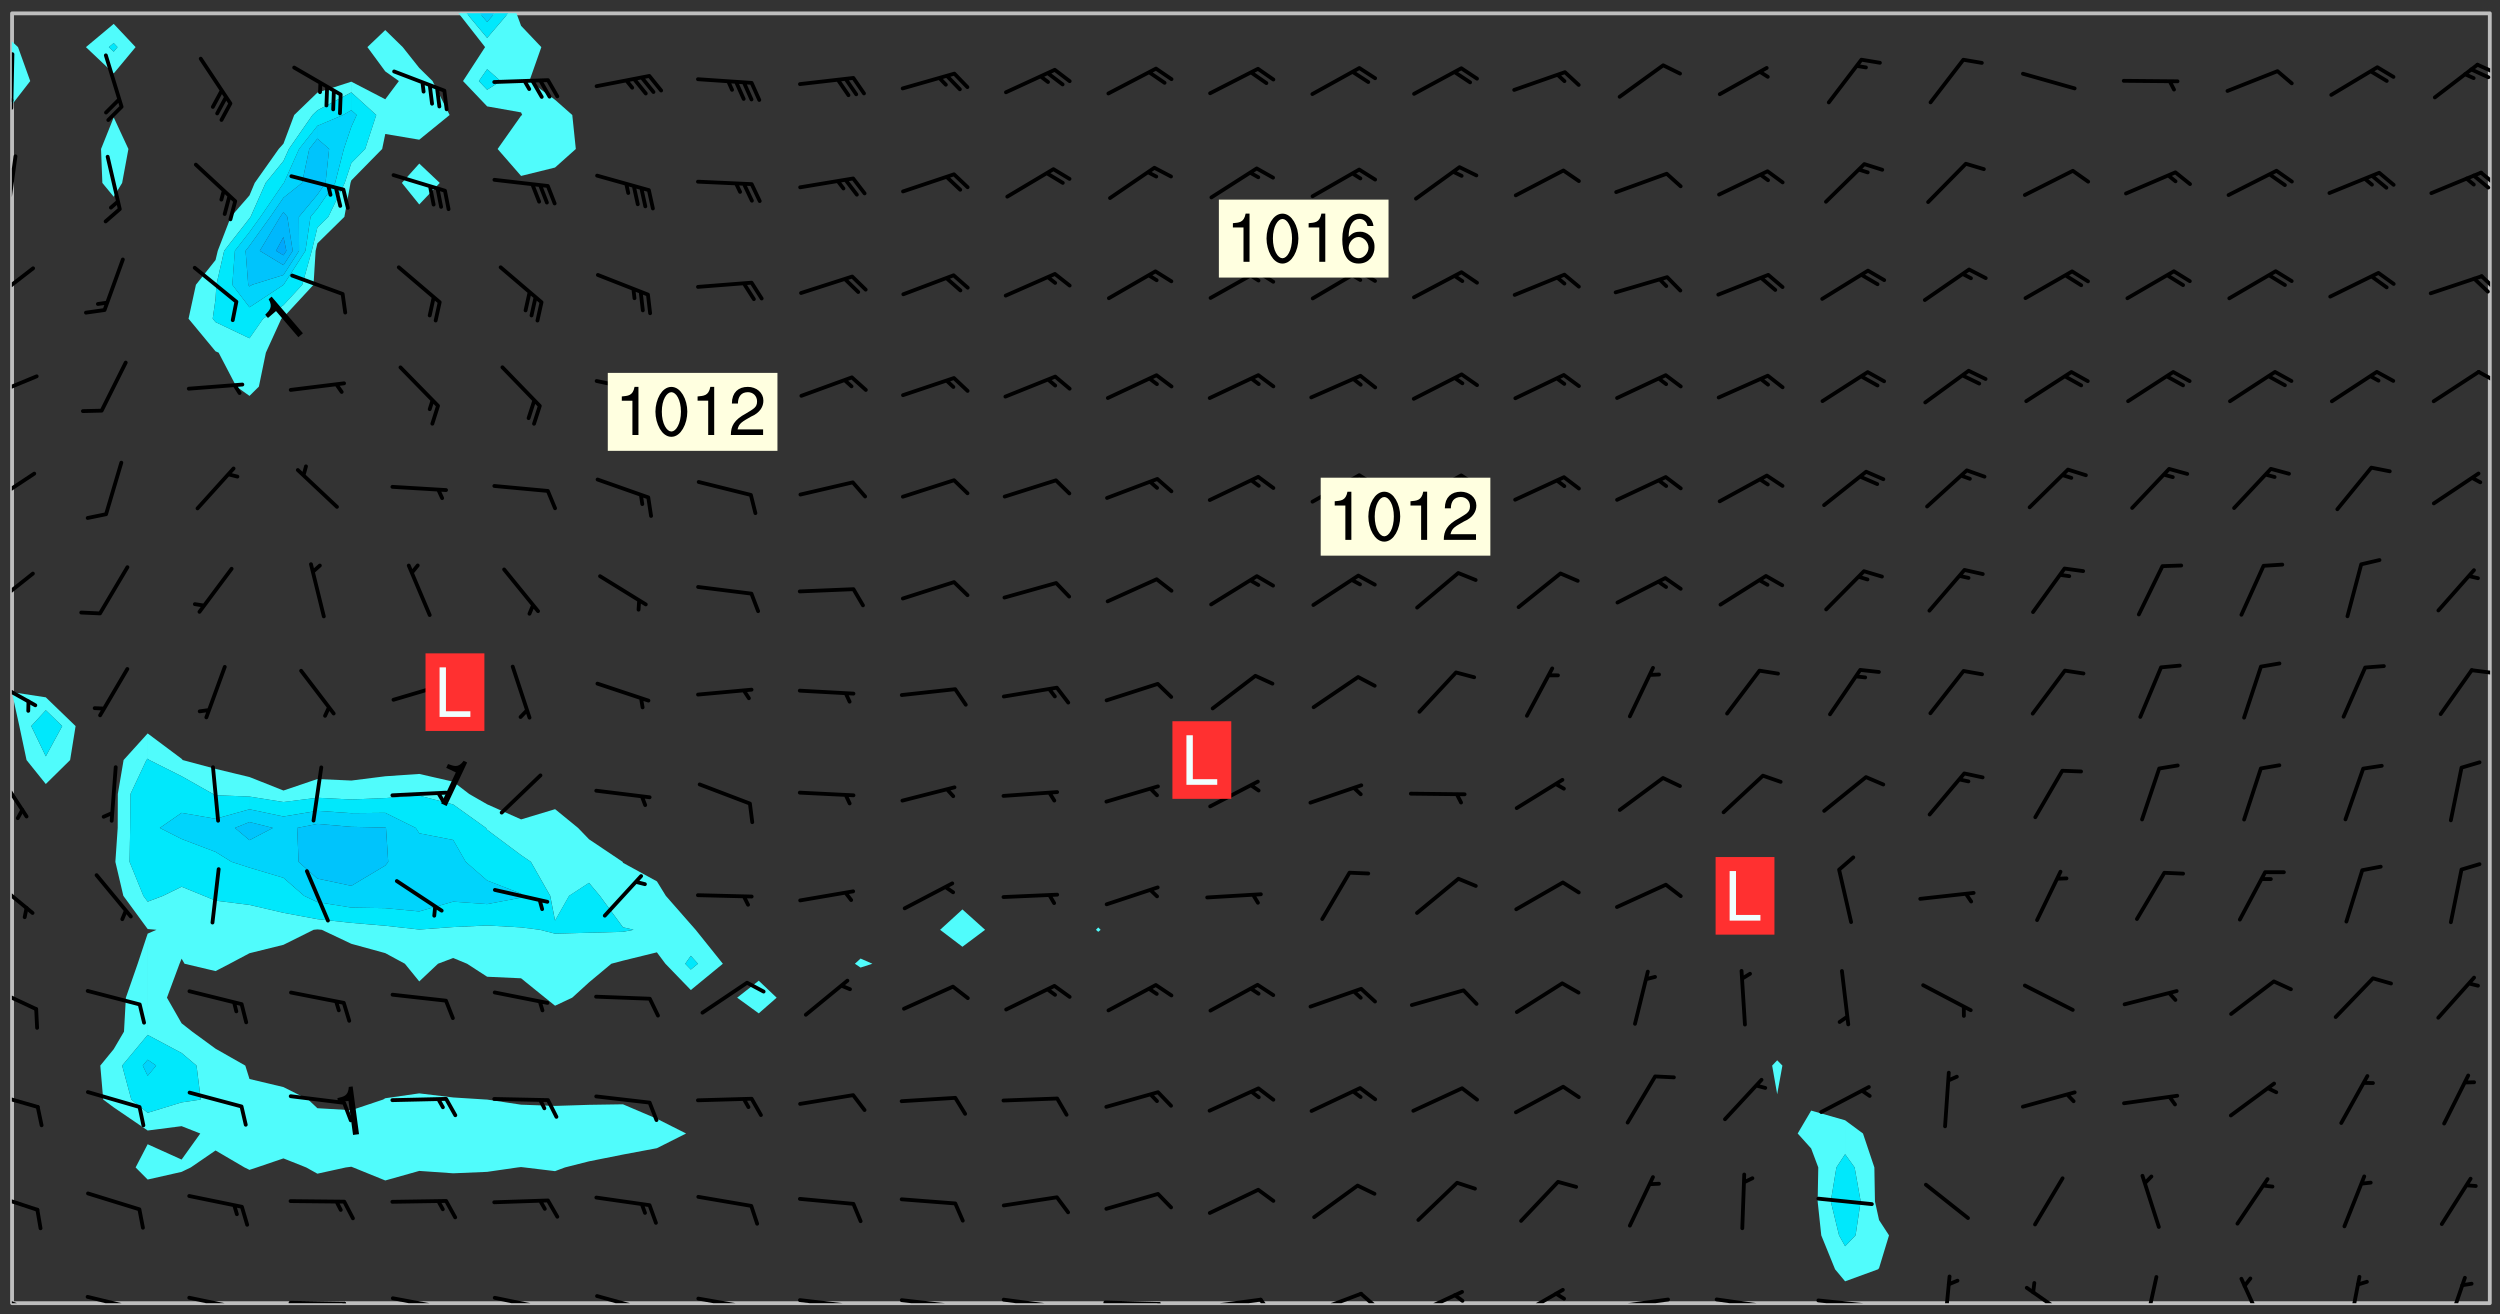 <svg xmlns="http://www.w3.org/2000/svg" role="img" xmlns:xlink="http://www.w3.org/1999/xlink" viewBox="142.45 309.95 326.84 171.84"><rect x="142.45" y="309.95" width="326.84" height="171.84" fill="#333333" stroke="none"/><defs><clipPath id="a"><path d="M144 400h1v80.328h-1zm0 0"/></clipPath><clipPath id="b"><path d="M144 311.672h324v168.656H144zm0 0"/></clipPath><clipPath id="c"><path d="M202 311.672h16V333h-16zm0 0"/></clipPath><clipPath id="d"><path d="M203 311.672h6V315h-6zm0 0"/></clipPath><clipPath id="e"><path d="M205 311.672h3V313h-3zm0 0"/></clipPath><clipPath id="f"><path d="M467 311.672h1v168.656h-1zm0 0"/></clipPath><clipPath id="g"><path d="M144 478h4v2.328h-4zm0 0"/></clipPath><clipPath id="h"><path d="M153 479h8v1.328h-8zm0 0"/></clipPath><clipPath id="i"><path d="M160 480h2v.328h-2zm0 0"/></clipPath><clipPath id="j"><path d="M159 480h2v.328h-2zm0 0"/></clipPath><clipPath id="k"><path d="M166 479h9v1.328h-9zm0 0"/></clipPath><clipPath id="l"><path d="M173 480h2v.328h-2zm0 0"/></clipPath><clipPath id="m"><path d="M172 480h2v.328h-2zm0 0"/></clipPath><clipPath id="n"><path d="M180 480h8v.328h-8zm0 0"/></clipPath><clipPath id="o"><path d="M187 480h2v.328h-2zm0 0"/></clipPath><clipPath id="p"><path d="M193 479h8v1.328h-8zm0 0"/></clipPath><clipPath id="q"><path d="M200 480h2v.328h-2zm0 0"/></clipPath><clipPath id="r"><path d="M206 479h9v1.328h-9zm0 0"/></clipPath><clipPath id="s"><path d="M213 480h2v.328h-2zm0 0"/></clipPath><clipPath id="t"><path d="M212 480h2v.328h-2zm0 0"/></clipPath><clipPath id="u"><path d="M220 479h8v1.328h-8zm0 0"/></clipPath><clipPath id="v"><path d="M226 480h1v.328h-1zm0 0"/></clipPath><clipPath id="w"><path d="M233 479h8v1.328h-8zm0 0"/></clipPath><clipPath id="x"><path d="M240 480h2v.328h-2zm0 0"/></clipPath><clipPath id="y"><path d="M246 479h9v1.328h-9zm0 0"/></clipPath><clipPath id="z"><path d="M253 480h3v.328h-3zm0 0"/></clipPath><clipPath id="A"><path d="M260 479h8v1.328h-8zm0 0"/></clipPath><clipPath id="B"><path d="M267 480h2v.328h-2zm0 0"/></clipPath><clipPath id="C"><path d="M273 479h8v1.328h-8zm0 0"/></clipPath><clipPath id="D"><path d="M280 480h2v.328h-2zm0 0"/></clipPath><clipPath id="E"><path d="M286 479h9v1.328h-9zm0 0"/></clipPath><clipPath id="F"><path d="M293 480h3v.328h-3zm0 0"/></clipPath><clipPath id="G"><path d="M300 479h8v1.328h-8zm0 0"/></clipPath><clipPath id="H"><path d="M307 479h2v1.328h-2zm0 0"/></clipPath><clipPath id="I"><path d="M313 478h8v2.328h-8zm0 0"/></clipPath><clipPath id="J"><path d="M320 478h3v2.328h-3zm0 0"/></clipPath><clipPath id="K"><path d="M326 478h8v2.328h-8zm0 0"/></clipPath><clipPath id="L"><path d="M332 479h2v1.328h-2zm0 0"/></clipPath><clipPath id="M"><path d="M340 478h8v2.328h-8zm0 0"/></clipPath><clipPath id="N"><path d="M353 479h8v1.328h-8zm0 0"/></clipPath><clipPath id="O"><path d="M366 479h9v1.328h-9zm0 0"/></clipPath><clipPath id="P"><path d="M379 479h9v1.328h-9zm0 0"/></clipPath><clipPath id="Q"><path d="M396 476h2v4.328h-2zm0 0"/></clipPath><clipPath id="R"><path d="M407 478h7v2.328h-7zm0 0"/></clipPath><clipPath id="S"><path d="M422 476h3v4.328h-3zm0 0"/></clipPath><clipPath id="T"><path d="M435 476h4v4.328h-4zm0 0"/></clipPath><clipPath id="U"><path d="M449 476h3v4.328h-3zm0 0"/></clipPath><clipPath id="V"><path d="M462 476h3v4.328h-3zm0 0"/></clipPath><clipPath id="W"><path d="M144 465h4v4h-4zm0 0"/></clipPath><clipPath id="X"><path d="M144 452h4v3h-4zm0 0"/></clipPath><clipPath id="Y"><path d="M144 438h4v5h-4zm0 0"/></clipPath><clipPath id="Z"><path d="M144 424h3v6h-3zm0 0"/></clipPath><clipPath id="aa"><path d="M144 410h3v7h-3zm0 0"/></clipPath><clipPath id="ab"><path d="M144 398h4v5h-4zm0 0"/></clipPath><clipPath id="ac"><path d="M465 397h3v2h-3zm0 0"/></clipPath><clipPath id="ad"><path d="M144 384h3v6h-3zm0 0"/></clipPath><clipPath id="ae"><path d="M144 371h4v5h-4zm0 0"/></clipPath><clipPath id="af"><path d="M144 358h4v5h-4zm0 0"/></clipPath><clipPath id="ag"><path d="M466 358h2v3h-2zm0 0"/></clipPath><clipPath id="ah"><path d="M144 344h4v6h-4zm0 0"/></clipPath><clipPath id="ai"><path d="M466 345h2v3h-2zm0 0"/></clipPath><clipPath id="aj"><path d="M144 330h1v8h-1zm0 0"/></clipPath><clipPath id="ak"><path d="M466 332h2v3h-2zm0 0"/></clipPath><clipPath id="al"><path d="M465 332h3v3h-3zm0 0"/></clipPath><clipPath id="am"><path d="M144 316h1v9h-1zm0 0"/></clipPath><clipPath id="an"><path d="M144 322h1v2h-1zm0 0"/></clipPath><clipPath id="ao"><path d="M466 318h2v2h-2zm0 0"/></clipPath><clipPath id="ap"><path d="M465 318h3v3h-3zm0 0"/></clipPath><g id="aq" clip-path="url(#clip1)"><path fill="#fff" fill-opacity="0" fill-rule="evenodd" d="M0 0h1000v1000H0zm0 0"/><path fill="#d3d3d3" fill-opacity="0" fill-rule="evenodd" d="M162.152 355.867l-.234.293.059.234.117.172.176.234.293.348.113.059.117-.172.059-.234.176-.176.465-.176h.699l.234.293.289.816.059.176.176.23.352.234.699.699.172.176.234.348.234.41.289.582.41.465.23.234.234.176.117.23.176.293.172 1.164v.234l.059.289.059.117.117.117.348.41.117.172.176.176.176.234.117.172.172.352.059.234.234.406.234-.059-.176.176-.059.93h-.582l-.234-.113-.348.113-.117.117-.059.293-.059.176-.117.172-.465.293-.059.234-.059.113v.645l.059.172v.41l.059.059v.406l.059.406.117.176.059.059.23.641-.059.293v.699l-.059.582v.234l-.059.23-.055.352v1.922l.055.117h.426l-.367.117-.023.352.891 1.168 1.742.539 1.34.359v.539l.09.809.535.715 1.52.27.891-.086.09 1.164.535.18 1.16-.18 2.055-.984 1.16-.363 1.879-.176 1.695-.18-.18.719-1.516.086-1.25.09-.805.27-1.074.809.27.719.535.898-.18.625-.266.809.266 1.078.625.898.805.18 1.25-.18-.266.723.098.504.055.293v.172l.059.293v.406l.176.117.352.117h.406l.293-.176.113-.117.059-.117.117-.23.059-.176.352-.465.23-.176.176-.059.176.059.059.176.117.988.055.469.059.172.117.234.176.059.816.059h.289l.117.234.059.406.059.352v1.105l.117.293.117.348.289.699.176.352.582.754.352.176.172.059.469.234.641.465.348.234.293.176.293.055.23.062.816.348.293.176.113.172.352.352.117.176.523.641v.289l.059.352v.348l.059.352.059.289.117.059.172.059h.176l.582.234.176.117.176.289.176.234.113.234.293.23.117.117v.41l.059.055.289.234.234.117.059.117.117.172.059.117.23.234.059.176.234.059.117.059-.117.113-.059.117v.117l-.117.293-.117.289v.582l.176.117.117.059.059.117.117.117.113.059.176.348.059.352.059.406v.176l-.059.176-.117.699v.172l.117.176.293.293h.406l.176.117.117.172.117.293v.234h-.527l-.23-.234h-.234l-.176.059-.059.699.059.348.117.176.176.41.117.23.289.469.176.055h.523l.234.059.758.641.059.293v.234l.059.059.23.348v.352l-.117.172v.293l.293.289.293.176.172.059.293.176.293.117.582.406.289.234.293.176.219.16.016.012.23.176.641.523.176.234.117.176.176.176.113.172v.641l.117.176.469.117.582.117.234.059.23.113.293.117.113.059.586.352.289.172.176.062.176.055.176.059.699.352.289.176.234.055.289.176.234.117.641.406.293.117.172.059.234.059.41.059.23.059.234.117.059.172-.41.176.469.059.059.293.113.234.176.055.234.059.176.059.406.117.641.234.117.172.059.234v.176l-.059.117-.059.406.234.234.117.059.348.117.641.23.176.117.289.117.176.176.234.465.582 1.105.176.176.348.176.176.117.352.117 1.047.523.234.059.465.113.293.059.465.176.758.582.234.234.348.465.176.176.289.234.816.699.293.176.289.289.293.176.293.289.695.641.176.176.293.234.289.234.469.289.641.582.348.234.234.293.348.348.352.465.934.992.348.406.117.176.234.059.113.117.645.176.23.113.234.059.293.176.23.117.934.699.406.406.234.176.406.176.234.117.816.348.348.234.234.117.293.289.23.117.758.352.352.172.23.059.293.117.234.059.871.176h.816l.469.23.172.059.875.699.465.117.293.059.176.059.23.059.469.059.348.059.352.059.406.059h.293l.172.059v.23l.176.176h.293l.348.059.352.059.699.117h.641l.465-.234.293-.176.172-.117.41-.172.289-.176.934-.465.469-.293.523-.293.465-.172.465-.176 1.051-.465.289-.117.41-.117.289-.117.527-.176 1.516-.699.582-.348.289-.059.293-.059.348-.117.875-.23.352-.117h.113l.234-.059.875-.234.234-.059h.812l.352-.059.816-.117.172-.059.352-.055.293-.059.23-.059.816-.176.176-.059h.348l.234-.059.465-.117.758-.172.234-.059h.348l.41-.117.289-.059 1.285-.059h.289l.41-.059.23-.059h.176l.875-.117h.406l.41-.117h.348l.352-.113.871-.059h1.75l1.047.289.41.117.289.117.352.117.289.117 1.051.172.289.059h.293l.293.059.172.059.41.059.172.059.117.059h.117l.117.059.352.059h.113l.41.066 1.922.395 1.926.395 1.52.449 1.695.719 2.145.805 1.605-.719 1.43-.805 1.16-1.078 1.25-.449 3.035-.719 1.875-.359 2.145-1.348 2.234-1.254 2.5-1.258 1.695-.449 1.785-.18 1.16-.27.625.539 1.34-.27.715-.988.984-1.344.445-.18.805-.359 1.875-.539 1.785-.449 1.25-.27 1.16-.09 1.699-.09 1.961-.27 1.25-.09h.539l.625-.09h.891l2.145-.18 2.41-.18 2.59-.09 1.695.18 1.609.09 1.43.359 1.16.719 1.875.988 1.16 1.527.266.715.629.09.355.898.535.539.535 1.527 1.074.359h.535l-.805.535.09 1.707.715 2.695.891.805.895.988.715 1.258 1.785.539 1.52-.18.355 1.344 1.609-.805.98-.539.27.27.316-.215.219-.145.801.449.449-.359h.355l.535-.27.539-.719.535-.27.625-.988 1.16.449.84.371 1.395.617 1.695-.18h1.605l1.785.09.18-1.707.535-1.344.805.27.492.848.402.406-.09.539v.359l.715.449.711-.27h1.43l.359.988.445 1.258.715 1.344 1.25.629 1.695.629.715-.18.18-.539.98-.09.449.359.086 1.258-.266.629-.535.18v.539l.715.984.266.539.984.988.801 1.078-.266.359-.09.898-.625 2.332-.355 2.066-.09 1.793-.18.719-.09.539v1.438l-.98 1.883-.359 1.707-.535.898-.805 1.168-.266.539 2.055 1.254.086.359-.355.539-.09-.18v.809l.09 1.438-.445.715-1.074.094-.266.715.535.898.805.719 1.16.809 1.34.27.445.359-.355.449-1.789-.09-1.25-.449-.715-.719-.625-.09-.176 3.59-.188 1.309h89.359V311.703h-55.27v49.082l.762.125 3.289.543 2.023 2.836v2.754l2.352.332 2.348.332h4.051l-1.379 4.16-2.023.707-2.023.703-.543.344-2.594 1.617-.188.117-2.023-2.078-.73-2.742-2.672-2.078-1.375-3.5-.066-.082-1.957-2.672 2.75-1.418v-49.082H294.422v91.414l.117.031.133.012.074.074.105.047.09.059.086.059.09.059.297.297.059.09.031.117.027.117.016.137-.031.117-.059.09-.059.086-.043.105-.047.102-.027.121v.145l.176.27.148.148.074.086.074.074.043.105.062.09.059.086.043.105.059.09.047.102.043.105.059.086.117.18.074.074.062.086.059.09.043.105.059.09.059.086.062.09.059.09.043.102.117.18.074.074.059.086.074.074.09.059.105.047h.148l.133-.016.133.016.102-.047.074-.074.047-.102-.016-.133v-.148l-.047-.105-.027-.117-.047-.102-.027-.121-.043-.102-.062-.09-.043-.102-.043-.105-.031-.117-.016-.133-.012-.137.086-.059.059-.086.121-.031.043.105.016.133v.117l.059.102.059.09.09.059.148.148.059.09.043.105-.012.102.086.059.105.047.086.059.09.059.074.074-.117.027-.105.047-.086.059-.074.074-.059.09-.062.086-.027.121-.047.102-.043.105-.031.117-.012.133-.016.133v.148l.027.117.047.105.043.102.059.09.074.074.09.059.074.074.09.059.059.09.043.105.047.102.117.031.133.016h.148l.117-.031.105.043.043.105.047.102.027.121L299.5 410l.027.117.031.121.027.117.105.043.102.047.133-.016.148.148.062.086.074.074.07.074.09.062.105.043.102.043.117.031.137.016.117-.031.074-.074.027-.117-.012-.133-.031-.121-.027-.117.043-.105h.117l.09.062.117.027h.148l.133.016h.148l.133.016.133-.016h.148l.133-.016.133-.012.137.012.117-.027.133-.016.191-.059-.059.176-.016.133-.027.121-.016.133-.059.086-.133.016-.105.047-.105.043-.117.031-.117.027-.266.031h-.148l-.133.016-.074.074.059.086.148.148.117.18.074.07.09.062.09.059.086.059.09.059.102.043.105.062.105.043.086.059.105.047.102.043.18.117.059.09-.043.102-.047.105.016.133.223.223.059.09.043.102.031.121.043.102.016.133.031.117.012.137.031.117.148.148.102.043.105.043.117.031.133.016.137.016h.117l.117-.031.09-.059.043-.105.047-.102.043-.105.031-.117.012-.133v-.148l-.012-.133-.016-.133-.031-.117-.043-.105-.047-.105-.043-.102-.043-.105-.016-.133.016-.133.027-.117.031-.117.027-.121.047-.102.09-.059.086-.062.074-.074.09-.059.223-.223.059-.086.074-.074.117-.18.059-.086v-.148l-.074-.074-.102-.047-.105-.043-.102-.043-.059-.09-.047-.105-.027-.117.09-.059.117-.031.102-.043.18-.117.148-.148.012-.133-.012-.105-.09-.059-.133.016h-.148l-.133.016-.133-.016-.121-.031-.086-.059-.074-.074-.059-.09-.062-.086-.117-.18-.059-.086.031-.121.086-.059.121-.031.059-.086v-.121l-.031-.117-.059-.09-.059-.086-.047-.105-.027-.117-.016-.133.059-.09.074-.074.09-.059.117-.18.074-.074.059-.086.148-.148.121-.031.133-.016.133.016.074.074.043.105.016.133-.031.117-.117.031-.133.012-.148.148-.043.105-.047.102-.027.121-.031.117v.148l.031.117.043.105.059.09.074.07.074.074.117.031.121.027.117-.027.133-.016h.117l.09.059.074.074.047.105.059.086.102.047.133.016.105.043.086.059-.012.105-.074.074-.18.117-.059.09-.09.059-.07.074-.074.074-.062.09-.027.117-.016.133.016.133-.016.133v.148l.016.133.027.117.031.121.074.074.09.059.086.059.09.059.117.031v.086l-.102.047-.09.059-.266.031-.117.027h-.148l-.105.043-.102.047-.059.09-.062.234-.012.133-.031.121-.016.133v.293l-.012.133.012.137.016.133.133.016.133.012.121.031.086.059.074.074.047.105.043.102.016.133v.445l-.016.133v.445l.031.266.027.117.016.133.031.117.086.211.031.266v.148l-.031.117-.027.117-.031.121-.027.117-.031.117-.031.121-.012.133-.016.133.09.059.117-.031.102.016.047.105-.031.266v.441l-.043.105-.047.105-.043.102-.043.105-.059.086-.031.121-.043.117-.031.117-.016.133.016.133.059.09.105.047.086.059.059.086-.012.137-.031.117-.043.102v.445l-.016.133v.148l-.031.117-.043.105-.027.117-.047.105-.043.102-.031.121-.027.117-.031.133-.031.117-.027.117-.043.105-.031.117-.031.121-.012.133-.016.133v.297l.027.117v.148l.047.398.027.117.059.09.121.031h.148l.133-.016.059.09v.117l-.059.09-.09.059-.102.043-.105.047-.09.059-.086.059-.137.016-.117-.031-.133-.016-.102.047-.062.086-.012.137-.016.133-.031.117-.027.117-.016.133-.031.121v.297l.016.133.031.117v.148l.012.133v.148l-.027.117-.047.102-.027.121-.031.117-.059.09-.074.074-.102.043-.105.047-.117.027-.121.031-.102-.047.059-.086.105-.047.027-.117.031-.117.027-.121.031-.117v-.148l.016-.133-.031-.117-.043-.105-.105.016-.074.074-.102.043-.09.062-.074.074-.043.102-.016.133-.031.117L304.25 426l-.031.117-.027.117-.031.121-.027.117-.031.117-.043.105-.09.059h-.09l-.117-.031-.031-.086.016-.137-.031-.117v-.148l-.012-.133v-.148l-.062-.234-.027-.121-.043-.102-.047-.105-.059-.086-.059-.09-.043-.105-.062-.086-.148-.148-.07-.074-.105-.047-.105-.043-.102-.043-.297-.297-.09-.074-.086-.059-.105-.043-.09-.062-.086-.059-.105-.043-.09-.059-.086-.062-.074-.07-.105-.047-.086-.059-.105-.043-.09-.062-.102-.043-.105-.043-.086-.059-.105-.047-.105-.043-.102-.047-.09-.059-.102-.043-.105-.043-.09-.062-.117-.027-.133-.016-.133.016H299.75l-.133.016-.117-.031-.09-.059-.074-.074-.09-.059-.102-.047h-.148l-.121-.027-.102-.043-.074-.074-.117-.18-.09-.059-.102-.043-.09-.062-.105-.043-.09-.059-.086-.059-.105-.047-.059-.086-.059-.09-.043-.105-.047-.102-.074-.074-.086-.059-.074-.074-.09-.059-.223-.223-.043-.105-.031-.266.105-.043h.145l.105.043.074.074.09.059.086.059.105.047.09.059.148.148.07.074.148.148.062.086.074.074.086.059.074.074.09.062.09.059.086.059.27.176.102.047.105.043.102.043.047-.074.059-.086.074-.074.07-.074.105.043.074.074.059.09.043.102.047.105.043.105.121.027.117-.027.074-.09.043-.105.059-.09.074-.074.105-.043.117-.027.133.012.09.059.148.148.059.09.043.105.047.102.043.105.043.102.105.047.105.043.133.016.086-.059.059-.09.074-.074.105-.043.117.027.105.047.102.043.105.043.102.047.18.117v.117l-.016.133.016.133.016.137.059.086.102.047.121.027.117.031h.148l.117-.031.059-.09.18-.117.059-.09.074-.074.059-.086.117-.18.18-.117.117.031.09.059.043.074-.016.133v.117l.09.059h.148l.133-.016.133-.012.266-.031.105-.043.117-.031.121-.027.074-.074.07-.074.062-.09-.016-.105-.047-.102-.102-.043-.105-.016-.117.027-.266.031h-.148l-.074-.074-.09-.059-.117-.031-.117-.027-.133-.016h-.148l-.133.016h-.297l-.105-.047-.148-.148-.043-.102-.059-.09.223-.223.086-.059.105-.043.117-.031.133-.016.133.016.137.016.102.043.133-.012.09-.062.102-.043.062-.09-.047-.102-.09-.059-.117-.031-.102-.043-.059-.09-.062-.09v-.117l.016-.133.105-.047.074-.07v-.121l-.09-.059-.031-.117.09-.059.074-.074.043-.105.059-.09.047-.102.016-.133v-.148l-.047-.105-.043-.102-.09-.059-.133-.016-.102-.043-.137-.016-.117-.031h-.445l-.133-.016-.133-.012-.133-.016-.117-.031h-.148l-.133-.016-.133-.012-.266-.031-.121-.043-.086-.059-.074-.074v-.148l.012-.133.105-.047.102-.043.133-.016h.152l.133-.016h.293l.121.031.102.043.09.059.234.062.121-.047.09-.059.102-.043.133-.016.105.043.102.047.133.012.121-.027h.145l.121-.031.117-.027.105-.047.074-.074.086-.059.148-.148.059-.086.047-.105.027-.117.016-.105-.102-.043-.09-.059-.117-.031-.105-.043-.09-.062-.074-.086-.074-.074-.102-.043-.105-.047-.102-.043-.059-.09-.047-.102-.086-.211-.062-.086-.059-.09-.074-.074-.086-.059h-.27l-.117.031-.09.059-.102.043-.133.016-.105-.016-.027-.117-.062-.09-.117-.031-.102-.043-.148-.148-.031-.117-.016-.105.074-.074.18-.117.117-.027.117-.031.137.016.102.043.105.043.102.047.105.043.117.031.133.016.117.027.133.016.105-.016.09-.059-.074-.074-.105-.043-.074-.074-.074-.09-.148-.148-.086-.059-.09-.059-.074-.074-.09-.059-.102-.047-.121-.027-.102-.047-.105-.043-.117-.031-.102-.043-.121-.031h-.148l-.117.031-.105.043-.086.062-.18.117-.086.059-.09.059-.105.047-.086.059-.105.043-.102.043-.105.047-.074.074-.059.09-.059.086-.047.105-.059.086-.074.074-.133-.012-.117-.031h-.117l-.074.074-.09.059-.074.074-.09.059-.086.059-.105.047-.102.043-.137.016-.102-.043-.148-.148-.105-.047h-.086l-.105.047-.102.043-.121.031-.117-.031-.074-.074v-.117l.031-.121.074-.07.059-.09.074-.074.117-.031.105-.043h.293l.133-.016.137-.016.102-.043.09-.059.102-.047.09-.059.133-.012.09.059.133.012.09-.059.086-.059.105-.043.09-.059.086-.062.09-.059.148-.148.059-.086.059-.09.105-.043.133-.016.117.027.121.031.059-.059.059-.09.031-.266.027-.117.105.012.133.016.102-.043.09-.059.059-.09.074-.074.059-.09.047-.102.012-.133-.012-.133-.047-.105-.148-.148-.059-.09-.059-.086-.043-.105v-.445l.016-.133v-.148l.012-.133-.059-.059-.09.059-.102-.043-.18-.117-.086-.059-.062-.09-.059-.09-.074-.074-.086-.059-.121.031-.102.012-.105.047-.086.059-.105.043-.148.148-.09.059-.086.059-.09.062-.105.043-.133.016v-.121l.105-.043.117-.031.074-.07.043-.105v-.148l-.027-.117-.148-.148-.133-.016h-.148l-.117.031-.105.043-.102.043-.09.062-.117.027-.074-.074.012-.133-.043-.102-.043-.105-.09-.059-.117.027-.121.031-.117.031-.102.043-.121.031-.102.043-.105.043-.09.059-.102.016v-.117l.016-.133-.059-.09-.074.043-.148.148-.059.09-.074.074-.047.105-.043.102-.074.074-.059.09-.074.074-.059.086-.074.074-.09.062-.074.07-.074.074-.102.016-.133.016-.105-.043v-.121l.148-.148.043-.102.059-.09.047-.102.043-.105.059-.09.031-.117.043-.102.031-.121.027-.117.047-.105.043-.102.043-.105.074-.07.09-.062.09-.059.102-.043h.297l.266-.031.105-.043-.074-.074-.117-.031-.105-.043-.09-.059-.102-.047-.09-.059-.102-.043-.105-.043-.09-.062-.086-.059-.105-.043-.102-.043-.121-.031-.117-.031-.102-.043L297.5 410.25l-.102-.043-.09-.059-.043-.105-.016-.133.102-.043.133-.016.137.016.133-.016.102-.043.059-.09.016-.105-.09-.059-.074-.074-.102-.043-.09-.059-.148-.148-.043-.105-.016-.133v-.293l-.059-.09-.09-.059-.074-.074-.043-.105-.031-.117-.059-.09-.074-.074-.117-.027-.074-.074-.09-.059-.09-.062-.086-.059-.074-.074-.059-.086-.047-.105-.086-.059-.148-.148-.195-.059-.133.016-.102.043-.074.074-.047.102-.043.105-.059.09-.059.086-.297.297-.09.059h-.086l-.062-.086-.043-.105.031-.117.059-.09.027-.117-.012-.133-.09-.062-.105.047-.117.027-.117.031-.27.176-.102.047-.117.027-.105.047-.09.059-.102.043-.059-.086-.047-.105.016-.133.047-.105.07-.074.074-.07.059-.09v-.148l-.043-.105h-.238l-.102.047-.031.117-.027.117-.031.121-.074.043-.133.016-.074-.047-.043-.102-.043-.105-.047-.102-.043-.105-.121.031-.102.043-.133.016-.117.031-.105.043-.09.059-.102.047-.121.027-.133.016-.102-.043-.059-.09-.047-.105-.043-.102-.043-.105v-.117l.059-.09.086-.059.18-.117.102-.047.105-.043.105-.059.102-.043.09-.062.102-.043.105-.059.102-.047.09-.059.105-.043.102-.043.09-.062.102-.043.137-.016.117.031.102.043.121.031.102.043.105.047.102.043.105.043.102.047.105.043.102.043.105.047.086.059.105.043.117.031.105.043.102.047.09.059.105.043.102.043.105.047.117.027.102.047.121.027h.148l.086-.059.016-.102.059-.09-.027-.117-.074-.074-.117-.18-.074-.074-.09-.074-.18-.117-.086-.059-.105-.043-.102-.047-.27-.176-.059-.09-.074-.074-.059-.09-.043-.102-.031-.117-.016-.137v-.562l-.012-.133-.016-.133-.031-.117-.016-.133-.012-.133-.031-.121-.223-.223-.059-.086-.016-.105.031-.117.133-.016v-91.414H172.992v1.453l-.059.234-.352 1.051-.172.523-.117.348-.176.41-.117.172-.234.293-.23.059h-.352l-.117.059-.23.406v.293l.117.176.23.23.117.234.641.758.293.465.176.234.23.352.234.348.641.816.176.465.172.41.117.695.176.469.117 1.398.059.465v.875l.117 1.047v4.781l-.059.465-.352 1.281-.176.523-.113.41-.352.93L172.934 336l-.234.582-.117.176-.172.348-.176.406-.352.816-.059.293-.113.293-.117.289-.059.176-.117.875-.059.406-.059.117-.059.176-.059.172-.23.527-.117.172v.234l-.117.234-.059.172-.176.586v.289l-.059.176v.293l-.059.113-.059.527v.172l-.055.234v2.621l-.176.816-.117.176-.176.234-.117.172-.113.234-.586.934-.23.289-.293.465-.176.234-.289.352-.352.699-.113.23-.176.41-.176.23-.406.527-.816.699-.293.172-.289.234-.176.117-.176.176-.523.406-.527.176-.172.176-.234.055-.641.176h-.758m12.211 31.023l-1.074.449.359.895 1.25-.715.445-.539-.98-.09"/><path fill="#d3d3d3" fill-opacity="0" fill-rule="evenodd" d="M201.508 416.598h-.895l.449.629.98.359.805-.09.445-.988-.176.09-.715-.355-.895.355m154.621 59.07l-.059-.523v-.293l.113-.293.059-.23.469-.469h.113l.117-.113.117-.059h.176l.234-.059h.348l.234.059.117.059.23.172.059.176.117.582v.293l-.117.176-.172.289-.176.176-.527.523-.23.234-.117.059h-.176l-.117-.059-.406-.293-.176-.117-.117-.059-.059-.113-.055-.117m6.641-10.957l-.059-.172v-1.109l.059-.172.176-.059.172-.059h.176l.234-.059.117.059.059.699-.059.172-.117.176-.117.059-.234.523-.113.059h-.234l-.059-.117m9.613-14.391l-.117-.176v-.699l.293-.875.117-.172.176-.352.113-.23.117-.293.352-.758.117-.23.172-.234h.176l.117-.059h.641l.117.059.234.234.172.113.352.293.117.117.113.176v.113l.117.059.117.117v.699l-.059.176v.23l-.059.176-.348 1.051-.117.23-.117.234-.117.059-.23.234-.641.289h-.875l-.41-.117-.641-.465"/><path fill="none" stroke="#bebebe" stroke-linecap="round" stroke-linejoin="round" stroke-miterlimit="10" stroke-width=".5" d="M467.957 311.695H144.027v168.625h323.93v-168.625"/><g clip-path="url(#a)"><path fill="#fff" fill-opacity="0" fill-rule="evenodd" d="M144 475.891v4.438h.004H144V400.445v75.445"/></g><path fill="#50fcfc" fill-rule="evenodd" d="M144 400.43v.02l.004.012v-.031H144"/><path fill="#fff" fill-opacity="0" fill-rule="evenodd" d="M144 323.645v76.785h.004v-76.789l-.004.004"/><path fill="#50fcfc" fill-rule="evenodd" d="M144 315.359v8.285l.004-.004v-8.277l-.004-.004"/><g clip-path="url(#b)"><path fill="#fff" fill-opacity="0" fill-rule="evenodd" d="M144.004 480.328v-79.867l.977 4.414.941 4.441 2.516 3.133 3.18-3.133.715-4.441-3.895-3.762-4.426-.676-.008-.008v-76.789l2.398-3.094-1.594-4.438-.805-.746v-3.691h13.312v1.398l-3.633 3.039 3.633 3.441v5.742l-1.656 4.133.172 4.438 1.484 1.801 1.102-1.801.82-4.438-1.922-4.133v-5.742l2.863-3.441-2.863-3.039v-1.398h4.438v94.164l-3.148 3.48-.754 4.438-.016 4.438-.305 4.438 1.043 4.441 3.18 4.34 1.152.098-1.152.504-1.305 3.934-1.543 4.438-.246 4.438-1.344 2.293-1.754 2.148.383 4.438 1.371 1.02 4.438 3.027 4.438-.57 2.441.961-2.441 3.406-4.438-2.004-1.574 3.035 1.574 1.582 4.438-1.004 1.199-.578 3.238-2.219 3.789 2.219.648.316.961-.316 3.48-1.184 2.977 1.184 1.461.816 3.715-.816.723-.094.242.094 4.195 1.703 4.441-1.25 4.438.312 4.438-.188 3.988-.578.449-.051.441.051 4 .484 1.293-.484 3.145-.797 4.438-.887 4.438-.832 3.82-1.922-3.82-1.926-4.438-1.891-4.438.07-4.438.141-4.441-.16-4.438-.668-.117-.004-4.32-.273-4.438-.535-4.441.637-.285.172-4.152 1.391-4.438-.258-1.203-1.133-3.234-1.629-4.441-1.059-.547-1.75-3.891-2.211-3.051-2.23-1.387-1.09-1.914-3.348 1.645-4.438.27-.664.383.664 4.055.961 1.848-.961 2.59-1.375 4.441-1.102 3.941-1.961.496-.051.57.051 3.867 1.832 4.438 1.219 2.562 1.387 1.879 2.312 2.449-2.312 1.988-.75 1.812.75 2.625 1.699 4.438.203 3.133 2.535 1.309 1.051 2.242-1.051 2.195-2 2.922-2.438 1.516-.402 4.438-1.09 1.113 1.492 3.324 3.438 4.188-3.438-3.559-4.438-.629-.715L229.5 427.07l-1.172-1.891-4.438-2.43-.043-.121-4.395-2.949-1.434-1.488-3.004-2.453-4.441 1.34-4.438-1.973-2.352-1.352-2.086-1.605-4.438-1.016-4.441.305-4.438.559-4.438-.199-4.438 1.504-4.441-1.762-4.438-1.07-4.297-1.152-.141-.164-4.438-3.316v-94.164h31.066v2.211l-2.336 2.227 2.336 3.176 1.781 1.262-1.781 2.383-4.438-2.301-4.438 1.43-3.031 2.926-1.406 3.75-.621.691-3.137 4.438-.684 1.633-2.441 2.805-1.707 4.438-.289 1.207-2.566 3.234-.965 4.438 3.531 4.266.402.172 2.316 4.438 1.719 1.215 1.227-1.215.914-4.438 2.023-4.438.277-.188 3.93-4.25.273-4.441.234-.973 3.527-3.465.801-4.438.109-.332 4.031-4.105.406-1.961 4.441.75v3.117l-2.273 2.531 2.273 2.816 2.68-2.816-2.68-2.531v-3.117l3.973-3.23L199 320.547l-1.738-1.715-2.16-2.723-2.281-2.227v-2.211h9.574l3.473 4.438-2.883 4.438 3.152 3.309 4.438.789.145.34-.145.09-3.07 4.352 3.07 3.523 4.441-1.098 2.715-2.426-.461-4.441-2.254-1.988-3.355-2.449 1.562-4.438-2.648-2.789-.605-1.648h31.676v126.492l-2.824 2.219 2.824 2.051 2.34-2.051-2.34-2.219V311.672h13.312v123.594l-.742.68.742.5 1.547-.5-1.547-.68V311.672h13.316v117.172l-2.918 2.664 2.918 2.219 2.965-2.219-2.965-2.664V311.672h17.754v119.523l-.297.312.297.266.316-.266-.316-.312V311.672h88.766v136.895l-.66.695.66 3.746.68-3.746-.68-.695V311.672h4.441v143.473l-1.762 2.992 1.762 1.961.93 2.477-.082 4.441.473 4.438 1.805 4.438 1.312 1.574 4.309-1.574.129-.152 1.301-4.285-1.301-2-.535-2.438-.078-4.441-1.488-4.438-2.336-1.727-4.438-1.266V311.672h88.762v168.656H144.004"/></g><path fill="#50fcfc" fill-rule="evenodd" d="M144.98 404.875l-.977-4.414v-.031l.008.008 4.426.676v1.688l-1.906 2.074 1.906 3.953 2.148-3.953-2.148-2.074v-1.688l3.895 3.762-.715 4.441-3.18 3.133-2.516-3.133-.941-4.441m1.422-84.328l-2.398 3.094v-8.277l.805.746 1.594 4.438"/><path fill="#00e8fc" fill-rule="evenodd" d="M148.438 408.828l-1.906-3.953 1.906-2.074 2.148 2.074-2.148 3.953"/><path fill="#50fcfc" fill-rule="evenodd" d="M157.316 319.551l-3.633-3.441 3.633-3.039v2.508l-.637.531.637.602.5-.602-.5-.531v-2.508l2.863 3.039-2.863 3.441m-1.371 134.148l-.383-4.438 1.754-2.148 1.344-2.293.246-4.438 1.543-4.438 1.305-3.934v13.242l-3.336 4.008 1.199 4.438 2.137 1.734 4.438-1.359 2.512-.375-.562-4.438-1.949-1.645-4.438-2.363v-13.242l1.152-.504-1.152-.098-3.18-4.34-1.043-4.441.305-4.438.016-4.438.754-4.438 3.148-3.48v3.301l-.16.18-2.086 4.438-.043 4.438-.074 4.438 1.805 4.441.559.762 2.008-.762 2.43-1.191 2.914 1.191 1.523.625 4.438.562 4.441 1.031 4.438.832 4.438.484 4.438.375 4.441.496 4.438-.324 4.438-.207 4.438.25 2.449.312 1.992.508 8.875-.242 1.391-.266-1.391-.328-3.02-4.109-1.418-1.699-2.602 1.699-1.836 3.238-.633-3.238-2.527-4.441-1.281-.879-4.438-3.312-.156-.246-4.281-3.066-4.438-1.156-4.441.32-4.438.184-4.438-.227-4.438.559-4.441-.715-4.438-.176-.324-.16-4.113-2.324-4.211-2.113-.227-.18v-3.301l4.438 3.316.141.164 4.297 1.152 4.438 1.07 4.441 1.762 4.438-1.504 4.438.199 4.438-.559 4.441-.305 4.438 1.016 2.086 1.605 2.352 1.352 4.438 1.973 4.441-1.34 3.004 2.453 1.434 1.488 4.395 2.949.043.121 4.438 2.43L229.5 427.07l3.266 3.723v4.113l-.734 1.039.734.762.93-.762-.93-1.039v-4.113l.629.715 3.559 4.438-4.188 3.438-3.324-3.438-1.113-1.492-4.438 1.09-1.516.402-2.922 2.438-2.195 2-2.242 1.051-1.309-1.051-3.133-2.535-4.438-.203-2.625-1.699-1.812-.75-1.988.75-2.449 2.312-1.879-2.312-2.562-1.387-4.438-1.219-3.867-1.832-.57-.051-.496.051-3.941 1.961-4.441 1.102-2.59 1.375-1.848.961-4.055-.961-.383-.664-.27.664-1.645 4.438 1.914 3.348 1.387 1.09 3.051 2.23 3.891 2.211.547 1.75 4.441 1.059 3.234 1.629 1.203 1.133 4.438.258 4.152-1.391.285-.172 4.441-.637 4.438.535 4.32.273.117.004 4.438.668 4.441.16 4.438-.141 4.438-.07 4.438 1.891 3.82 1.926-3.82 1.922-4.438.832-4.438.887-3.145.797-1.293.484-4-.484-.441-.051-.449.051-3.988.578-4.438.188-4.438-.312-4.441 1.25-4.195-1.703-.242-.094-.723.094-3.715.816-1.461-.816-2.977-1.184-3.48 1.184-.961.316-.648-.316-3.789-2.219-3.238 2.219-1.199.578-4.438 1.004-1.574-1.582 1.574-3.035 4.438 2.004 2.441-3.406-2.441-.961-4.438.57-4.438-3.027-1.371-1.02m-.113-119.836l-.172-4.438 1.656-4.133 1.922 4.133-.82 4.438-1.102 1.801-1.484-1.801"/><path fill="#00e8fc" fill-rule="evenodd" d="M157.316 316.711l-.637-.602.637-.531.5.531-.5.602m2.301 136.988l-1.199-4.438 3.336-4.008v3.238l-.641.77.641 1.336 1.113-1.336-1.113-.77v-3.238l4.438 2.363 1.949 1.645.562 4.438-2.512.375-4.438 1.359-2.137-1.734m1.578-26.629l-1.805-4.441.074-4.438.043-4.438 2.086-4.438.16-.18.227.18 4.211 2.113 4.113 2.324.324.16 4.438.176v1.668l-4.438 1.238-4.438-.777-2.844 1.973 2.844 1.445 4.438 1.688 2.105 1.305 2.332.75 4.441 1.332 2.707 2.359 1.73.816 4.438.715 4.438.078 4.441.426 4.438-1.277 4.438.324 4.438-.852.215-.23-.215-.285-4.438-1.723-2.797-2.434-1.641-2.863-4.438-.871-.457-.703-3.984-1.973-4.438.043-4.438-.305-4.438.738-4.441-.938v-1.668l4.441.715 4.438-.559 4.438.227 4.438-.184 4.441-.32 4.438 1.156 4.281 3.066.156.246 4.438 3.312 1.281.879 2.527 4.441.633 3.238 1.836-3.238 2.602-1.699 1.418 1.699 3.02 4.109 1.391.328-1.391.266-8.875.242-1.992-.508-2.449-.312-4.438-.25-4.438.207-4.438.324-4.441-.496-4.438-.375-4.438-.484-4.438-.832-4.441-1.031-4.438-.562-1.523-.625-2.914-1.191-2.43 1.191-2.008.762-.559-.762"/><path fill="#00d4fc" fill-rule="evenodd" d="M161.754 450.598l-.641-1.336.641-.77 1.113.77-1.113 1.336m4.438-30.961l-2.844-1.445 2.844-1.973 4.438.777 4.438-1.238v1.664l-1.906.77 1.906 1.598 3.055-1.598-3.055-.77v-1.664l4.441.938 4.438-.738v1.707l-2.645.527.188 4.438 2.457 2.184 4.438.945 4.438-2.652.383-.477-.293-4.438-.09-.043-4.438-.102-4.438-.383v-1.707l4.438.305 4.438-.043 3.984 1.973.457.703 4.438.871 1.641 2.863 2.797 2.434 4.438 1.723.215.285-.215.23-4.438.852-4.438-.324-4.438 1.277-4.441-.426-4.438-.078-4.438-.715-1.73-.816-2.707-2.359-4.441-1.332-2.332-.75-2.105-1.305-4.438-1.688"/><path fill="#50fcfc" fill-rule="evenodd" d="M170.629 355.883l-3.531-4.266.965-4.438 2.566-3.234.289-1.207 1.707-4.438 2.441-2.805.684-1.633 3.137-4.438.621-.691 1.406-3.75 3.031-2.926 4.438-1.43v1.398l-4.438 2.344-.641.613-3.086 4.441-.711 1.57-2.328 2.867-1.969 4.438-.145.199-3.309 4.238-1.02 4.441-.109 1.859-.371 2.578.371.449 4.438 2.113 1.785-2.562 2.656-1.773 2.461-2.664 1.242-4.441.734-3.035 1.426-1.402 2.148-4.438.863-2.598 1.809-1.84 1.449-4.441-3.258-2.957v-1.398l4.438 2.301 1.781-2.383-1.781-1.262-2.336-3.176 2.336-2.227 2.281 2.227 2.16 2.723L199 320.547l2.234 4.438-3.973 3.23-4.441-.75-.406 1.961-4.031 4.105-.109.332-.801 4.438-3.527 3.465-.234.973-.273 4.441-3.93 4.25-.277.188-2.023 4.438-.914 4.438-1.227 1.215-1.719-1.215-2.316-4.438-.402-.172"/><path fill="#00e8fc" fill-rule="evenodd" d="M170.629 352.066l-.371-.449.371-2.578.109-1.859 1.02-4.441 3.309-4.238.145-.199 1.969-4.438 2.328-2.867.711-1.57 3.086-4.441.641-.613 4.438-2.344v2.328l-1.082.629-3.355 1.414-2.398 3.027-1.984 4.438-.055.043-3.008 4.395-1.434 1.988-1.91 2.449-.336 4.441 2.246 2.941 4.441-2.926.016-.016 2.855-4.441.668-4.438.898-1.078 2.316-3.359 1.141-4.438.98-2.902.695-1.539-.695-.629v-2.328l3.258 2.957-1.449 4.441-1.809 1.84-.863 2.598-2.148 4.438-1.426 1.402-.734 3.035-1.242 4.441-2.461 2.664-2.656 1.773-1.785 2.562-4.438-2.113"/><path fill="#00d4fc" fill-rule="evenodd" d="M175.066 350.121l-2.246-2.941.336-4.441 1.91-2.449 1.434-1.988 3.008-4.395.055-.043 1.984-4.438 2.398-3.027v1.676l-1.066 1.352-.941 4.438-2.43 1.93-1.719 2.508-2.723 3.781-.512.656.348 4.441.164.219.336-.219 4.105-1.281 2.039-3.16-.02-4.438 2.418-2.898 1.062-1.539.477-4.438-1.539-1.352v-1.676l3.355-1.414 1.082-.629.695.629-.695 1.539-.98 2.902-1.141 4.438-2.316 3.359-.898 1.078-.668 4.438-2.855 4.441-.016.016-4.441 2.926"/><path fill="#00c4fc" fill-rule="evenodd" d="M175.066 419.789l-1.906-1.598 1.906-.77 3.055.77-3.055 1.598m-.164-72.609l-.348-4.441.512-.656 2.723-3.781 1.719-2.508v1.883l-.43.625-2.664 4.438 3.094 1.875 1.211-1.875-.707-4.438-.504-.625v-1.883l2.43-1.93.941-4.438 1.066-1.352 1.539 1.352-.477 4.438-1.062 1.539-2.418 2.898.02 4.438-2.039 3.16-4.105 1.281-.336.219-.164-.219"/><path fill="#00b8fc" fill-rule="evenodd" d="M179.508 344.613l-3.094-1.875 2.664-4.438.43-.625v3.262l-.969 1.801.969.59.379-.59-.379-1.801v-3.262l.504.625.707 4.438-1.211 1.875"/><path fill="#00a8fc" fill-rule="evenodd" d="M179.508 343.328l-.969-.59.969-1.801.379 1.801-.379.59"/><path fill="#00c4fc" fill-rule="evenodd" d="M181.488 422.629l-.188-4.438 2.645-.527 4.438.383 4.438.102.09.043.293 4.438-.383.477-4.438 2.652-4.438-.945-2.457-2.184"/><path fill="#50fcfc" fill-rule="evenodd" d="M197.262 336.68l-2.273-2.816 2.273-2.531 2.68 2.531-2.68 2.816"/><g clip-path="url(#c)"><path fill="#50fcfc" fill-rule="evenodd" d="M202.91 311.672h-.516l3.473 4.438-2.883 4.438 3.152 3.309 4.438.789.145.34-.145.09-3.07 4.352 3.07 3.523 4.441-1.098 2.715-2.426-.461-4.441-2.254-1.988-3.355-2.449 1.562-4.438-2.648-2.789-.605-1.648h-1.07l-2.762 3.234v4.082l1.762 1.559-1.762 1.137-1.082-1.137 1.082-1.559v-4.082l-2.699-3.234h-.527"/></g><g clip-path="url(#d)"><path fill="#00e8fc" fill-rule="evenodd" d="M205.176 311.672h-1.738l2.699 3.234 2.762-3.234h-1.777l-.984 1.152-.961-1.152"/></g><path fill="#00e8fc" fill-rule="evenodd" d="M206.137 321.684l-1.082-1.137 1.082-1.559 1.762 1.559-1.762 1.137"/><g clip-path="url(#e)"><path fill="#00d4fc" fill-rule="evenodd" d="M207.121 311.672h-1.945l.961 1.152.984-1.152"/></g><path fill="#00e8fc" fill-rule="evenodd" d="M232.766 436.707l-.734-.762.734-1.039.93 1.039-.93.762"/><path fill="#50fcfc" fill-rule="evenodd" d="M241.645 442.434l-2.824-2.051 2.824-2.219 2.34 2.219-2.34 2.051m13.312-5.988l-.742-.5.742-.68 1.547.68-1.547.5m13.316-2.719l-2.918-2.219 2.918-2.664 2.965 2.664-2.965 2.219m17.754-1.953l-.297-.266.297-.312.316.312-.316.266m88.766 21.234l-.66-3.746.66-.695.68.695-.68 3.746m4.441 7.09l-1.762-1.961 1.762-2.992 4.438 1.266v4.434l-1.137 1.73-.738 4.441 1.082 4.438.793 1.422 1.367-1.422.668-4.438-.793-4.441-1.242-1.73v-4.434l2.336 1.727 1.488 4.438.078 4.441.535 2.438 1.301 2-1.301 4.285-.129.152-4.309 1.574-1.312-1.574-1.805-4.438-.473-4.438.082-4.441-.93-2.477"/><path fill="#00e8fc" fill-rule="evenodd" d="M382.879 471.453l-1.082-4.438.738-4.441 1.137-1.73 1.242 1.73.793 4.441-.668 4.438-1.367 1.422-.793-1.422"/><g clip-path="url(#f)"><path fill="#fff" fill-opacity="0" fill-rule="evenodd" d="M467.996 480.328H468V311.672h-.004H468v168.656h-.004"/></g><path fill="#fff" fill-opacity="0" fill-rule="evenodd" d="M196.434 415.277l5.285 2.488 4.246-9.012-5.285-2.488-4.246 9.012"/><path fill-rule="evenodd" d="M203.062 409.414l.461.219-2.684 5.695-.711-.336 1.914-4.062-1.258-.594.238-.5.535.18.25.059.246.016.246-.039.246-.117.254-.207.262-.312"/><path fill="#fff" fill-opacity="0" fill-rule="evenodd" d="M185.652 460.57l5.793-.77-1.316-9.875-5.789.773 1.312 9.871"/><path fill-rule="evenodd" d="M188.051 452.051l.504-.066.832 6.242-.781.102-.594-4.449-1.375.184-.074-.551.547-.141.242-.086.215-.117L187.75 453l.145-.23.102-.312.055-.406"/><path fill="#fff" fill-opacity="0" fill-rule="evenodd" d="M180.195 357.516l4.441-3.793-6.469-7.574-4.445 3.793 6.473 7.574"/><path fill-rule="evenodd" d="M177.574 349.062l.387-.328 4.09 4.785-.598.512-2.918-3.414-1.055.902-.359-.422.383-.414.156-.207.117-.215.062-.238-.004-.273-.082-.316-.18-.371"/><g clip-path="url(#g)"><path fill="none" stroke="#000" stroke-linecap="round" stroke-linejoin="round" stroke-miterlimit="10" stroke-width=".5" d="M147.258 481.645l-6.516-2.633"/></g><g clip-path="url(#h)"><path fill="none" stroke="#000" stroke-linecap="round" stroke-linejoin="round" stroke-miterlimit="10" stroke-width=".5" d="M160.73 481.16l-6.828-1.664"/></g><g clip-path="url(#i)"><path fill="none" stroke="#000" stroke-linecap="round" stroke-linejoin="round" stroke-miterlimit="10" stroke-width=".5" d="M160.73 481.16l.605 2.379"/></g><g clip-path="url(#j)"><path fill="none" stroke="#000" stroke-linecap="round" stroke-linejoin="round" stroke-miterlimit="10" stroke-width=".5" d="M159.734 480.918l.305 1.188"/></g><g clip-path="url(#k)"><path fill="none" stroke="#000" stroke-linecap="round" stroke-linejoin="round" stroke-miterlimit="10" stroke-width=".5" d="M174.07 481.051l-6.879-1.441"/></g><g clip-path="url(#l)"><path fill="none" stroke="#000" stroke-linecap="round" stroke-linejoin="round" stroke-miterlimit="10" stroke-width=".5" d="M174.07 481.051l.68 2.355"/></g><g clip-path="url(#m)"><path fill="none" stroke="#000" stroke-linecap="round" stroke-linejoin="round" stroke-miterlimit="10" stroke-width=".5" d="M173.066 480.84l.344 1.18"/></g><g clip-path="url(#n)"><path fill="none" stroke="#000" stroke-linecap="round" stroke-linejoin="round" stroke-miterlimit="10" stroke-width=".5" d="M187.457 480.391l-7.023-.125"/></g><g clip-path="url(#o)"><path fill="none" stroke="#000" stroke-linecap="round" stroke-linejoin="round" stroke-miterlimit="10" stroke-width=".5" d="M187.457 480.391l1.113 2.188"/></g><g clip-path="url(#p)"><path fill="none" stroke="#000" stroke-linecap="round" stroke-linejoin="round" stroke-miterlimit="10" stroke-width=".5" d="M200.715 480.977l-6.906-1.297"/></g><g clip-path="url(#q)"><path fill="none" stroke="#000" stroke-linecap="round" stroke-linejoin="round" stroke-miterlimit="10" stroke-width=".5" d="M200.715 480.977l.73 2.34"/></g><g clip-path="url(#r)"><path fill="none" stroke="#000" stroke-linecap="round" stroke-linejoin="round" stroke-miterlimit="10" stroke-width=".5" d="M214.016 481.035l-6.883-1.414"/></g><g clip-path="url(#s)"><path fill="none" stroke="#000" stroke-linecap="round" stroke-linejoin="round" stroke-miterlimit="10" stroke-width=".5" d="M214.016 481.035l.695 2.355"/></g><g clip-path="url(#t)"><path fill="none" stroke="#000" stroke-linecap="round" stroke-linejoin="round" stroke-miterlimit="10" stroke-width=".5" d="M213.016 480.828l.348 1.18"/></g><g clip-path="url(#u)"><path fill="none" stroke="#000" stroke-linecap="round" stroke-linejoin="round" stroke-miterlimit="10" stroke-width=".5" d="M227.277 481.266l-6.773-1.875"/></g><g clip-path="url(#v)"><path fill="none" stroke="#000" stroke-linecap="round" stroke-linejoin="round" stroke-miterlimit="10" stroke-width=".5" d="M226.293 480.992l.266 1.199"/></g><g clip-path="url(#w)"><path fill="none" stroke="#000" stroke-linecap="round" stroke-linejoin="round" stroke-miterlimit="10" stroke-width=".5" d="M240.668 480.938l-6.922-1.215"/></g><g clip-path="url(#x)"><path fill="none" stroke="#000" stroke-linecap="round" stroke-linejoin="round" stroke-miterlimit="10" stroke-width=".5" d="M240.668 480.938l.758 2.332"/></g><g clip-path="url(#y)"><path fill="none" stroke="#000" stroke-linecap="round" stroke-linejoin="round" stroke-miterlimit="10" stroke-width=".5" d="M254.012 480.738l-6.98-.816"/></g><g clip-path="url(#z)"><path fill="none" stroke="#000" stroke-linecap="round" stroke-linejoin="round" stroke-miterlimit="10" stroke-width=".5" d="M254.012 480.738l.891 2.285"/></g><g clip-path="url(#A)"><path fill="none" stroke="#000" stroke-linecap="round" stroke-linejoin="round" stroke-miterlimit="10" stroke-width=".5" d="M267.328 480.727l-6.984-.797"/></g><g clip-path="url(#B)"><path fill="none" stroke="#000" stroke-linecap="round" stroke-linejoin="round" stroke-miterlimit="10" stroke-width=".5" d="M267.328 480.727l.898 2.281"/></g><g clip-path="url(#C)"><path fill="none" stroke="#000" stroke-linecap="round" stroke-linejoin="round" stroke-miterlimit="10" stroke-width=".5" d="M280.633 480.793l-6.965-.93"/></g><g clip-path="url(#D)"><path fill="none" stroke="#000" stroke-linecap="round" stroke-linejoin="round" stroke-miterlimit="10" stroke-width=".5" d="M280.633 480.793l.855 2.301"/></g><g clip-path="url(#E)"><path fill="none" stroke="#000" stroke-linecap="round" stroke-linejoin="round" stroke-miterlimit="10" stroke-width=".5" d="M293.977 480.426l-7.023-.195"/></g><g clip-path="url(#F)"><path fill="none" stroke="#000" stroke-linecap="round" stroke-linejoin="round" stroke-miterlimit="10" stroke-width=".5" d="M293.977 480.426l1.094 2.199"/></g><g clip-path="url(#G)"><path fill="none" stroke="#000" stroke-linecap="round" stroke-linejoin="round" stroke-miterlimit="10" stroke-width=".5" d="M307.262 479.863l-6.965.93"/></g><g clip-path="url(#H)"><path fill="none" stroke="#000" stroke-linecap="round" stroke-linejoin="round" stroke-miterlimit="10" stroke-width=".5" d="M307.262 479.863l1.43 1.992"/></g><g clip-path="url(#I)"><path fill="none" stroke="#000" stroke-linecap="round" stroke-linejoin="round" stroke-miterlimit="10" stroke-width=".5" d="M320.383 479.094l-6.574 2.473"/></g><g clip-path="url(#J)"><path fill="none" stroke="#000" stroke-linecap="round" stroke-linejoin="round" stroke-miterlimit="10" stroke-width=".5" d="M320.383 479.094l1.844 1.621"/></g><g clip-path="url(#K)"><path fill="none" stroke="#000" stroke-linecap="round" stroke-linejoin="round" stroke-miterlimit="10" stroke-width=".5" d="M333.594 478.844l-6.367 2.969"/></g><g clip-path="url(#L)"><path fill="none" stroke="#000" stroke-linecap="round" stroke-linejoin="round" stroke-miterlimit="10" stroke-width=".5" d="M332.668 479.277l.98.738"/></g><g clip-path="url(#M)"><path fill="none" stroke="#000" stroke-linecap="round" stroke-linejoin="round" stroke-miterlimit="10" stroke-width=".5" d="M346.77 478.578l-6.09 3.504"/></g><path fill="none" stroke="#000" stroke-linecap="round" stroke-linejoin="round" stroke-miterlimit="10" stroke-width=".5" d="M345.887 479.086l1.039.652"/><g clip-path="url(#N)"><path fill="none" stroke="#000" stroke-linecap="round" stroke-linejoin="round" stroke-miterlimit="10" stroke-width=".5" d="M360.52 479.844l-6.957.969"/></g><g clip-path="url(#O)"><path fill="none" stroke="#000" stroke-linecap="round" stroke-linejoin="round" stroke-miterlimit="10" stroke-width=".5" d="M373.836 480.824l-6.957-.992"/></g><g clip-path="url(#P)"><path fill="none" stroke="#000" stroke-linecap="round" stroke-linejoin="round" stroke-miterlimit="10" stroke-width=".5" d="M387.164 480.691l-6.988-.727"/></g><g clip-path="url(#Q)"><path fill="none" stroke="#000" stroke-linecap="round" stroke-linejoin="round" stroke-miterlimit="10" stroke-width=".5" d="M397.328 476.832l-.684 6.992"/></g><path fill="none" stroke="#000" stroke-linecap="round" stroke-linejoin="round" stroke-miterlimit="10" stroke-width=".5" d="M397.227 477.848l1.137-.465"/><g clip-path="url(#R)"><path fill="none" stroke="#000" stroke-linecap="round" stroke-linejoin="round" stroke-miterlimit="10" stroke-width=".5" d="M407.422 478.312l5.758 4.031"/></g><path fill="none" stroke="#000" stroke-linecap="round" stroke-linejoin="round" stroke-miterlimit="10" stroke-width=".5" d="M408.262 478.898l.148-1.215"/><g clip-path="url(#S)"><path fill="none" stroke="#000" stroke-linecap="round" stroke-linejoin="round" stroke-miterlimit="10" stroke-width=".5" d="M424.371 476.898l-1.512 6.863"/></g><g clip-path="url(#T)"><path fill="none" stroke="#000" stroke-linecap="round" stroke-linejoin="round" stroke-miterlimit="10" stroke-width=".5" d="M435.48 477.129l2.902 6.398"/></g><path fill="none" stroke="#000" stroke-linecap="round" stroke-linejoin="round" stroke-miterlimit="10" stroke-width=".5" d="M435.902 478.059l.75-.969"/><g clip-path="url(#U)"><path fill="none" stroke="#000" stroke-linecap="round" stroke-linejoin="round" stroke-miterlimit="10" stroke-width=".5" d="M450.914 476.879l-1.332 6.898"/></g><path fill="none" stroke="#000" stroke-linecap="round" stroke-linejoin="round" stroke-miterlimit="10" stroke-width=".5" d="M450.719 477.883l1.172-.359"/><g clip-path="url(#V)"><path fill="none" stroke="#000" stroke-linecap="round" stroke-linejoin="round" stroke-miterlimit="10" stroke-width=".5" d="M464.699 477.004l-2.273 6.648"/></g><path fill="none" stroke="#000" stroke-linecap="round" stroke-linejoin="round" stroke-miterlimit="10" stroke-width=".5" d="M464.367 477.973l1.211-.195"/><g clip-path="url(#W)"><path fill="none" stroke="#000" stroke-linecap="round" stroke-linejoin="round" stroke-miterlimit="10" stroke-width=".5" d="M147.336 468.113l-6.672-2.199"/></g><path fill="none" stroke="#000" stroke-linecap="round" stroke-linejoin="round" stroke-miterlimit="10" stroke-width=".5" d="M147.336 468.113l.414 2.418m12.922-2.48l-6.715-2.074m6.715 2.074l.465 2.41m12.934-2.742l-6.883-1.41m6.883 1.41l.695 2.355m-1.695-2.559l.348 1.176m14.039-1.641l-7.023-.074m7.023.074l1.133 2.18m-2.152-2.191L187 468.129m13.773-1.172l-7.027.113m7.027-.113l1.188 2.148m-2.211-2.129l.594 1.07m13.742-1.152l-7.023.238m7.023-.238l1.227 2.129m-2.246-2.094l.609 1.062m13.691-.48l-6.953-.996m6.953.996l.836 2.309m-1.848-2.453l.418 1.152m13.895-.914l-6.926-1.184m6.926 1.184l.77 2.332m12.582-2.598l-6.996-.652m6.996.652l.945 2.266m12.375-2.32l-7.008-.543m7.008.543l.98 2.25m12.305-3.055l-6.945 1.066m6.945-1.066l1.465 1.965m11.75-2.406l-6.75 1.949m6.75-1.949l1.711 1.762m11.398-2.305l-6.336 3.035m6.336-3.035l1.977 1.453m11.012-2l-5.684 4.129m5.684-4.129l2.207 1.074m10.805-1.441l-5.074 4.863m5.074-4.863l2.328.77m10.863-.891l-4.832 5.105m4.832-5.105l2.367.656m10.043-1.277l-3.02 6.348m2.578-5.422l1.227-.059m11.148-1.203l-.254 7.02m.215-6l1.105-.535m15.617 3.383l-6.992-.715m14.059-1.824l5.504 4.363m12.363-5.199L408.5 470.031m14.047-6.363l2.141 6.691m-1.828-5.719l.855-.879m15.184.34l-3.934 5.824m3.359-4.977l1.219.129m12-1.328l-2.594 6.527m2.219-5.578l1.219-.137m13.059-.516l-3.766 5.934m3.215-5.07l1.227.094"/><g clip-path="url(#X)"><path fill="none" stroke="#000" stroke-linecap="round" stroke-linejoin="round" stroke-miterlimit="10" stroke-width=".5" d="M147.379 454.668l-6.758-1.938"/></g><path fill="none" stroke="#000" stroke-linecap="round" stroke-linejoin="round" stroke-miterlimit="10" stroke-width=".5" d="M147.379 454.668l.508 2.398m12.805-2.391l-6.75-1.953m6.75 1.953l.504 2.398m12.828-2.469l-6.789-1.812m6.789 1.812l.555 2.391m12.855-2.867l-6.977-.863m6.977.863l.875 2.293m12.465-2.805l-7.027.164m7.027-.164l1.203 2.137m-2.227-2.113l.602 1.07m13.738-.938l-7.027-.148m7.027.148l1.105 2.191m-2.129-2.215l.551 1.098m13.762-.746l-6.98-.809m6.98.809l.898 2.285m12.441-2.789l-7.023.203m7.023-.203l1.215 2.133m-2.238-2.105l.605 1.066m13.688-1.566l-6.934 1.145m6.934-1.145l1.488 1.949m11.867-1.594l-7.016.438m7.016-.438l1.285 2.09m12.031-2.004l-7.02.262m7.02-.262l1.234 2.125m11.953-2.949l-6.762 1.914m6.762-1.914l1.699 1.77m-2.684-1.492l.848.887m13.266-1.668l-6.391 2.922m6.391-2.922l1.949 1.488m-2.879-1.062l.973.742m13.254-1.207l-6.355 2.996m6.355-2.996l1.965 1.469m-2.891-1.031l.984.734m13.27-1.145l-6.379 2.945m6.379-2.945l1.953 1.484m11.262-1.684l-6.18 3.344m6.18-3.344l2.043 1.359m9.98-2.707l-3.598 6.035m3.598-6.035l2.449.121m11.457.32l-4.777 5.156m4.082-4.406l1.184.312m13.547-.117l-6.223 3.266m5.316-2.793l1.016.691m10.34-3.035l-.488 7.008m.418-5.988l1.121-.5m15.406 2.047l-6.773 1.875m5.789-1.602l.844.887m13.547-.715l-6.957.98m5.945-.836l.723.992m12.953-2.73l-5.652 4.172m4.832-3.566l1.105.531m11.914-2.121l-3.418 6.141m2.918-5.246l1.227.023m12.453-.988l-3.148 6.281m2.691-5.367l1.227-.031"/><g clip-path="url(#Y)"><path fill="none" stroke="#000" stroke-linecap="round" stroke-linejoin="round" stroke-miterlimit="10" stroke-width=".5" d="M147.18 441.879l-6.359-2.988"/></g><path fill="none" stroke="#000" stroke-linecap="round" stroke-linejoin="round" stroke-miterlimit="10" stroke-width=".5" d="M147.18 441.879l.121 2.449m13.414-3.062L153.914 439.5m6.801 1.766l.57 2.387m12.754-2.426l-6.82-1.688m6.82 1.688l.602 2.379m-1.594-2.625l.301 1.191m14.047-1.113l-6.898-1.348m6.898 1.348l.715 2.348m-1.719-2.543l.355 1.172m14.008-1.262l-6.984-.781m6.984.781l.902 2.281m12.367-1.988l-6.895-1.367m5.891 1.168l.352 1.176m14.031-1.527l-7.023-.266m7.023.266l1.07 2.207m11.648-4.297l-5.832 3.918m5.832-3.918l2.164 1.156m10.953-1.426l-5.434 4.457m4.641-3.809l1.133.473m13.461-.34l-6.406 2.891m6.406-2.891l1.941 1.504m11.324-1.602l-6.309 3.09m6.309-3.09l1.988 1.438m-2.906-.988l.996.719m13.18-1.285l-6.195 3.32m6.195-3.32l2.039 1.367m-2.941-.883l1.02.684m13.184-1.191l-6.164 3.371m6.164-3.371l2.051 1.348m-2.949-.859l1.027.676m13.418-.641l-6.629 2.324m6.629-2.324l1.805 1.66m-2.77-1.324l.902.832m13.441-.969l-6.758 1.922m6.758-1.922l1.703 1.77m11.203-2.688l-5.938 3.758m5.938-3.758l2.133 1.215m9.055-2.746l-1.68 6.824m1.434-5.832l1.188-.301m11.309-.785l.445 7.012m-.379-5.992l1.043-.645m12.844 6.617l-.828-6.977m.707 5.961l-1.008.703m17.141-1.543L393.875 438.75m5.316 2.789l.008 1.227m14.234-.785l-6.262-3.191m19.848.727l-6.809 1.734m5.82-1.48l.824.906m12.871-2.422l-5.59 4.258m5.59-4.258l2.23 1.027m10.727-1.43l-4.875 5.062m4.875-5.062l2.359.676m10.859-.766l-4.68 5.242m4-4.477l1.191.289"/><g clip-path="url(#Z)"><path fill="none" stroke="#000" stroke-linecap="round" stroke-linejoin="round" stroke-miterlimit="10" stroke-width=".5" d="M146.707 429.309l-5.414-4.48"/></g><path fill="none" stroke="#000" stroke-linecap="round" stroke-linejoin="round" stroke-miterlimit="10" stroke-width=".5" d="M145.922 428.656l-.246 1.203m13.879-.086l-4.48-5.41m3.832 4.625l-.469 1.133m11.789.438l.809-6.98m14.285 6.723l-2.75-6.465m17.621 5.168l-5.863-3.871m5.012 3.309l-.117 1.223m14.781-1.82l-6.855-1.551m5.855 1.324l.324 1.184m12.938-4.32l-4.75 5.176m4.059-4.422l1.188.305m13.957 1.617l-7.027-.176m6.004.152l.551 1.098m13.738-1.754l-6.926 1.188m5.918-1.016l.75.969m13.219-2.18l-6.223 3.262m5.32-2.789l1.012.691m13.605.312l-7.02.309m6-.262l.621 1.055m13.539-2.051l-6.672 2.207m5.703-1.887l.887.848m13.57-.273l-7.016.418m5.996-.355l.637 1.047m11.973-3.93l-3.566 6.059m3.566-6.059l2.449.105m11.793.688l-5.418 4.473m5.418-4.473l2.266.938m11.387-.453l-6.094 3.504m6.094-3.504l2.078 1.305m11.387-1.012l-6.395 2.918m6.395-2.918l1.945 1.492m10.453-2.707l-4.562 5.348m3.898-4.57l1.199.266m9.715-1.793l1.57 6.848m-1.57-6.848l1.855-1.609m15.734 4.645l-6.98.777m5.965-.664l.695 1.012m11.676-3.898l-3.062 6.324m2.617-5.406l1.227-.043m12.797-.734l-3.586 6.043m3.586-6.043l2.449.113m10.727-.191l-3.309 6.199m3.309-6.199l2.453.004m-2.934.898h1.227m11.953-1.16l-2.078 6.715m2.078-6.715l2.41-.461m10.562.375l-1.391 6.887m1.391-6.887l2.352-.703"/><g clip-path="url(#aa)"><path fill="none" stroke="#000" stroke-linecap="round" stroke-linejoin="round" stroke-miterlimit="10" stroke-width=".5" d="M145.922 416.695l-3.844-5.883"/></g><path fill="none" stroke="#000" stroke-linecap="round" stroke-linejoin="round" stroke-miterlimit="10" stroke-width=".5" d="M145.363 415.84l-.59 1.074m12.277.344l.527-7.008m-.449 5.988l-1.125.492m14.293-6.477l.668 6.996m12.473-.02l1.016-6.953m16.316 3.305l-7.02.344m6-.297l.629 1.055m12.73-3.363l-5.07 4.867m19.34-2.004l-6.977-.859m5.961.734l.438 1.145m13.688-.199l-6.566-2.5m6.566 2.5l.309 2.434m13.234-3.512l-7.02-.348m5.996.297l.523 1.113m13.707-2.105l-6.809 1.738m5.82-1.484l.824.906m13.582-.539l-7.012.5m5.992-.43l.652 1.039m13.547-1.855l-6.738 1.992m5.758-1.703l.859.875m13.184-1.789l-6.234 3.242m5.328-2.77l1.008.695m13.422-.684l-6.652 2.273m5.684-1.941l.895.84m13.578.004l-7.027-.082m6.004.07l.562 1.09m13.25-2.965l-5.977 3.695m5.105-3.156l1.062.617m12.961-1.398l-5.652 4.18m5.652-4.18l2.215 1.055m10.848-1.359l-5.145 4.785m5.145-4.785l2.316.805m11.16-.617l-5.469 4.414m5.469-4.414l2.258.965M399.25 411.066l-4.527 5.371m4.527-5.371l2.398.516m-3.055.266l1.199.258m12.273-1.391l-3.531 6.074m3.531-6.074l2.453.094m10.219-.387l-2.242 6.66m2.242-6.66l2.418-.398m10.871.391l-2.191 6.68m2.191-6.68l2.418-.418m10.961.441l-2.32 6.633m2.32-6.633l2.426-.371m10.43.242l-1.398 6.887m1.398-6.887l2.352-.695"/><g clip-path="url(#ab)"><path fill="none" stroke="#000" stroke-linecap="round" stroke-linejoin="round" stroke-miterlimit="10" stroke-width=".5" d="M147.066 402.156l-6.133-3.438"/></g><path fill="none" stroke="#000" stroke-linecap="round" stroke-linejoin="round" stroke-miterlimit="10" stroke-width=".5" d="M146.172 401.656l-.027 1.227m9.391.586l3.562-6.059m-3.047 5.176l-1.223-.055m14.598 1.207l2.41-6.602m-2.062 5.641l-1.215.172m17.516.281l-4.258-5.586m3.641 4.773l-.512 1.117m15.684-4.094l-6.738 1.996m17.785 2.34l-2.199-6.676m1.879 5.703l-.852.887m16.719-2.145l-6.668-2.219m5.699 1.895l.207 1.211m14.242-2.316l-6.996.641m5.98-.547l.672 1.027m13.668-.605l-7.016-.387m5.996.328l.516 1.113m13.805-1.633l-6.984.766m6.984-.766l1.383 2.031m11.906-2.227l-6.934 1.156m6.934-1.156l1.492 1.949m-2.5-1.781l.746.977m13.453-1.641l-6.688 2.152m6.688-2.152l1.762 1.707m11.004-2.762l-5.586 4.262m5.586-4.262l2.23 1.023m11.199-.867l-5.816 3.949m5.816-3.949l2.168 1.145m10.633-1.742l-4.785 5.145m4.785-5.145l2.371.629m10.207-1.156l-3.312 6.195m2.832-5.293l1.227.004m12.426-.977l-3.027 6.34m2.59-5.418l1.223-.055m13.133-.504l-4.234 5.609m4.234-5.609l2.422.387m10.754-.484l-3.957 5.805m3.957-5.805l2.441.27m-3.016.574l1.219.137m12.863-.84l-4.34 5.527m4.34-5.527l2.414.43m10.836-.48l-4.211 5.625m4.211-5.625l2.426.375m10.145-.801l-2.719 6.48m2.719-6.48l2.441-.227m10.617.129l-2.207 6.672m2.207-6.672l2.418-.41m11.207.531l-2.824 6.434m2.824-6.434l2.445-.188m11.484.535l-4.059 5.738"/><g clip-path="url(#ac)"><path fill="none" stroke="#000" stroke-linecap="round" stroke-linejoin="round" stroke-miterlimit="10" stroke-width=".5" d="M465.59 397.57l2.434.309"/></g><g clip-path="url(#ad)"><path fill="none" stroke="#000" stroke-linecap="round" stroke-linejoin="round" stroke-miterlimit="10" stroke-width=".5" d="M141.25 389.309l5.5-4.371"/></g><path fill="none" stroke="#000" stroke-linecap="round" stroke-linejoin="round" stroke-miterlimit="10" stroke-width=".5" d="M155.523 390.145l3.586-6.043m-3.586 6.043l-2.453-.113m15.457-.094l4.203-5.629m-3.59 4.812l-1.215-.188m15.18-5.223l1.68 6.824m-1.434-5.832l.914-.816m11.625 0l2.738 6.473m-2.34-5.531l.773-.953m15.73 5.973l-4.434-5.449m3.789 4.656l-.477 1.133m15.207-1.219l-5.98-3.691m5.113 3.152l-.078 1.227m14.758-2.098l-6.973-.871m6.973.871l.875 2.293m12.465-2.875l-7.02.293m7.02-.293l1.242 2.113m11.906-3.039l-6.691 2.145m6.691-2.145l1.762 1.711m11.59-1.59l-6.762 1.902m6.762-1.902l1.699 1.773m11.438-2.266l-6.406 2.887m6.406-2.887l1.941 1.504m11.16-1.91l-5.977 3.699m5.977-3.699l2.117 1.238m-2.988-.699l1.062.617m13.074-1.23l-5.879 3.848m5.879-3.848l2.152 1.184m-3.008-.621l1.074.59m12.848-1.488l-5.379 4.523m5.379-4.523l2.273.914m11.09-.855l-5.477 4.402m5.477-4.402l2.254.965m11.449-.363l-6.254 3.199m6.254-3.199l2.012 1.402m-2.922-.938l1.008.703m13.062-1.441l-5.945 3.746m5.945-3.746l2.129 1.219m-2.992-.672l1.062.609m12.613-1.781l-4.941 4.996m4.941-4.996l2.352.703m-3.07.023l1.176.352m12.68-1.242l-4.582 5.324m4.582-5.324l2.395.539m-3.062.234l1.199.27m12.551-1.227l-4.117 5.691m4.117-5.691l2.434.336m-3.031.492l1.215.168m12.184-1.309l-3.086 6.316m3.086-6.316l2.453-.082m10.766.039l-2.895 6.402m2.895-6.402l2.449-.156m10.32-.039l-1.801 6.793m1.801-6.793l2.387-.559m12.352 1.324l-4.652 5.266m3.977-4.5l1.195.285"/><g clip-path="url(#ae)"><path fill="none" stroke="#000" stroke-linecap="round" stroke-linejoin="round" stroke-miterlimit="10" stroke-width=".5" d="M141.07 375.746l5.859-3.875"/></g><path fill="none" stroke="#000" stroke-linecap="round" stroke-linejoin="round" stroke-miterlimit="10" stroke-width=".5" d="M156.316 377.176l1.996-6.738m-1.996 6.738l-2.402.492m19.07-6.469l-4.711 5.215m4.027-4.453l1.188.297m7.898-.859l5.117 4.816m-4.371-4.113l.32-1.184m18.312 3.102l-7.012-.422m5.992.359l.512 1.117m13.816-.941l-6.996-.648m6.996.648l.945 2.266m12.184-1.422l-6.625-2.336m6.625 2.336l.367 2.426m-1.332-2.766l.184 1.215m14.195-1.195l-6.82-1.695m6.82 1.695l.594 2.379m12.73-4.023l-6.844 1.594m6.844-1.594l1.613 1.848m11.625-2.129l-6.688 2.156m6.688-2.156l1.762 1.707M280.5 372.746l-6.699 2.125m6.699-2.125l1.754 1.715m11.5-1.895l-6.574 2.484m6.574-2.484l1.844 1.617m-2.801-1.258l.922.809m13.23-1.441l-6.34 3.031m6.34-3.031l1.977 1.457m-2.898-1.016l.988.727m13.137-1.383l-6.113 3.461m6.113-3.461l2.07 1.32m-2.957-.816l1.035.66m13.184-1.137l-6.145 3.406m6.145-3.406l2.059 1.336m-2.953-.84l1.027.668m13.301-.934l-6.383 2.945m6.383-2.945l1.953 1.484m-2.883-1.055l.977.742m13.258-1.188l-6.363 2.977m6.363-2.977l1.961 1.477m-2.887-1.043l.98.738m13.164-1.367l-6.168 3.367m6.168-3.367l2.047 1.352m-2.945-.859l1.023.672m12.855-1.668l-5.5 4.371m5.5-4.371l2.25.98m-3.051-.344l2.25.98m11.715-1.793l-5.199 4.727m5.199-4.727l2.309.824m-3.066-.137l1.156.414m12.824-1.203l-5.012 4.93m5.012-4.93l2.34.738m-3.07-.02l1.168.367m12.785-1.172l-4.832 5.102m4.832-5.102l2.367.652M425.328 372l1.184.328m12.824-1.082l-4.809 5.125m4.809-5.125l2.367.641m-3.066.105l1.184.32m12.648-1.223l-4.445 5.438m4.445-5.438l2.41.477m11.602.289l-5.84 3.906m4.992-3.34l1.082.582"/><g clip-path="url(#af)"><path fill="none" stroke="#000" stroke-linecap="round" stroke-linejoin="round" stroke-miterlimit="10" stroke-width=".5" d="M140.754 361.836l6.492-2.688"/></g><path fill="none" stroke="#000" stroke-linecap="round" stroke-linejoin="round" stroke-miterlimit="10" stroke-width=".5" d="M155.742 363.637l3.145-6.285m-3.145 6.285l-2.453.059m20.844-3.473l-7.004.543m5.984-.465l.66 1.035m13.66-1.273l-6.977.863m5.961-.738l.703 1.004m12.594 1.812l-4.91-5.023m4.91 5.023l-.742 2.34M199 362.273l-.371 1.172m14.391-.43l-4.887-5.047m4.887 5.047l-.754 2.336m.043-3.07l-.754 2.336m15.773-3.395l-6.875-1.461m6.875 1.461l.676 2.359m-1.676-2.57l.676 2.355m13.609-3.734l-6.812 1.719m6.812-1.719l1.645 1.82m-2.637-1.57l.824.91m13.375-1.504l-6.602 2.41m6.602-2.41l1.824 1.641m-2.785-1.289l.914.82m13.391-1.086l-6.66 2.238m6.66-2.238l1.785 1.684m-2.754-1.359l.895.844m13.32-1.359l-6.52 2.617m6.52-2.617l1.879 1.582m-2.828-1.199l.941.789m13.246-1.352l-6.363 2.98m6.363-2.98l1.961 1.473m-2.887-1.039l.98.734m13.258-1.176l-6.359 2.996m6.359-2.996l1.965 1.469m-2.891-1.035l.98.738m13.297-1.086l-6.434 2.824m6.434-2.824l1.926 1.52m-2.863-1.109l.965.758m13.199-1.355l-6.258 3.195m6.258-3.195l2.012 1.406m-2.922-.941l1.008.703m13.258-1.09l-6.336 3.043m6.336-3.043l1.977 1.453m-2.898-1.012l.988.727M360.223 359l-6.363 2.984M360.223 359l1.961 1.473m-2.887-1.039l.98.738m13.289-1.105l-6.422 2.852m6.422-2.852l1.934 1.516m-2.867-1.098l.965.754m13.031-1.641l-5.914 3.793m5.914-3.793l2.141 1.199m-3-.648l2.137 1.199m11.918-1.926l-5.676 4.141m5.676-4.141l2.207 1.074M399 359.023l2.207 1.074m12.047-1.512l-5.902 3.812m5.902-3.812l2.141 1.195m-3-.641l2.141 1.195m12.031-1.75l-5.898 3.816m5.898-3.816l2.145 1.191m-3.004-.637l2.145 1.191m12.023-1.754l-5.887 3.832m5.887-3.832l2.148 1.188m-3.004-.633l2.148 1.188m12.02-1.75l-5.879 3.848m5.879-3.848l2.148 1.18m-3.004-.621l1.074.59m13.098-1.145l-5.883 3.84"/><g clip-path="url(#ag)"><path fill="none" stroke="#000" stroke-linecap="round" stroke-linejoin="round" stroke-miterlimit="10" stroke-width=".5" d="M466.504 358.574l2.148 1.184"/></g><g clip-path="url(#ah)"><path fill="none" stroke="#000" stroke-linecap="round" stroke-linejoin="round" stroke-miterlimit="10" stroke-width=".5" d="M141.223 349.328l5.555-4.301"/></g><path fill="none" stroke="#000" stroke-linecap="round" stroke-linejoin="round" stroke-miterlimit="10" stroke-width=".5" d="M156.117 350.48l2.395-6.605m-2.395 6.605l-2.43.344m2.777-1.305l-1.215.172m18.105-.293l-5.449-4.438m5.449 4.438l-.477 2.406m14.367-3.422l-6.602-2.41m6.602 2.41l.34 2.43m12.348-1.355l-5.348-4.559m5.348 4.559l-.527 2.395m-.25-3.059l-.527 2.398m14.617-1.73l-5.344-4.566m5.344 4.566l-.531 2.395m-.246-3.059l-.531 2.395m-.246-3.059l-.531 2.395m16-2.066l-6.543-2.566m6.543 2.566l.285 2.438m-1.234-2.812l.281 2.438m-1.234-2.809l.141 1.219m15.309-2.031l-7.004.551m7.004-.551l1.32 2.07m-2.34-1.988l1.32 2.07m12.859-2.953l-6.691 2.152m6.691-2.152l1.758 1.711m-2.734-1.398l1.762 1.711m12.469-2.188l-6.574 2.48m6.574-2.48l1.844 1.621m-2.797-1.262l1.84 1.621m12.359-2.156l-6.434 2.832m6.434-2.832l1.926 1.52m-2.863-1.109l.965.762m13.113-1.512l-6.086 3.512m6.086-3.512l2.082 1.301m-2.965-.789l1.039.648m13.18-1.121l-6.129 3.438m6.129-3.438l2.066 1.324m-2.957-.824l1.031.66m13.137-1.227l-6.051 3.566m6.051-3.566l2.094 1.281m-2.973-.762l1.047.641m13.227-1.02l-6.211 3.285m6.211-3.285l2.031 1.375m-2.934-.898l1.016.688m13.352-.844l-6.508 2.648m6.508-2.648l1.883 1.57m-2.828-1.188l.941.785m13.434-.84l-6.738 1.988m6.738-1.988l1.719 1.75m-2.699-1.461l.859.875m13.336-1.461l-6.535 2.582m6.535-2.582l1.867 1.594m-2.82-1.219l1.867 1.594m12.121-2.523l-5.98 3.691m5.98-3.691l2.121 1.238m-2.988-.699l2.117 1.238m11.969-1.926l-5.785 3.992m5.785-3.992l2.176 1.125m-3.02-.547l1.09.566m13.223-.898l-6.094 3.496m6.094-3.496l2.078 1.305m-2.965-.797l2.078 1.305m12.117-1.828l-6.078 3.527m6.078-3.527l2.082 1.293m-2.969-.781l2.086 1.297m12.109-1.816l-6.066 3.543m6.066-3.543l2.09 1.289m-2.973-.773l2.09 1.289m12.227-1.582l-6.305 3.098m6.305-3.098l1.992 1.438m-2.906-.988l1.988 1.438m12.422-1.453l-6.664 2.23"/><g clip-path="url(#ai)"><path fill="none" stroke="#000" stroke-linecap="round" stroke-linejoin="round" stroke-miterlimit="10" stroke-width=".5" d="M466.895 346.062l1.777 1.688"/></g><path fill="none" stroke="#000" stroke-linecap="round" stroke-linejoin="round" stroke-miterlimit="10" stroke-width=".5" d="M465.922 346.387l1.781 1.688"/><g clip-path="url(#aj)"><path fill="none" stroke="#000" stroke-linecap="round" stroke-linejoin="round" stroke-miterlimit="10" stroke-width=".5" d="M143.527 337.344l.945-6.961"/></g><path fill="none" stroke="#000" stroke-linecap="round" stroke-linejoin="round" stroke-miterlimit="10" stroke-width=".5" d="M158.109 337.285l-1.586-6.844m1.586 6.844l-1.852 1.613m1.621-2.609l-.926.805m16.25-.84l-5.148-4.781m5.148 4.781l-.629 2.371m-.121-3.066l-.629 2.371m-.117-3.066l-.316 1.184m15.957-1.309l-6.805-1.75m6.805 1.75l.578 2.383m-1.566-2.637l.574 2.383m-1.566-2.641l.289 1.195m14.965-.539l-6.723-2.039m6.723 2.039l.473 2.41m-1.449-2.707l.473 2.41m-1.453-2.707l.473 2.41m14.93-2.434l-6.98-.805m6.98.805l.895 2.285m-1.91-2.402l.895 2.285m-1.91-2.402l.895 2.285m14.344-1.508l-6.766-1.895m6.766 1.895l.527 2.398m-1.512-2.672l.523 2.395m-1.508-2.672l.523 2.398m-1.508-2.672l.262 1.199m16.133-1.16l-7.02-.32m7.02.32l1.055 2.215m-2.074-2.262l1.051 2.215m-2.074-2.262l.527 1.109m14.785-1.754l-6.93 1.156m6.93-1.156l1.496 1.949m-2.504-1.781l1.492 1.949m-2.5-1.781l.746.973m14.453-1.852l-6.664 2.238m6.664-2.238l1.781 1.688m-2.754-1.359l1.785 1.688m12.188-2.691l-6.035 3.594m6.035-3.594l2.102 1.27m-2.977-.746l2.098 1.27m11.977-1.977l-5.805 3.961m5.805-3.961l2.172 1.141m-3.016-.562l1.086.57m13.133-1.062l-5.922 3.785m5.922-3.785l2.137 1.207m-3-.656l1.07.605m13.195-1.008l-6.098 3.492m6.098-3.492l2.078 1.309m-2.965-.801l1.039.652m12.961-1.473l-5.695 4.117m5.695-4.117l2.203 1.078m-3.031-.48l1.102.539m13.309-.703l-6.23 3.25m6.23-3.25l2.023 1.387m11.48-.961l-6.605 2.398m6.605-2.398l1.824 1.641m11.355-1.965l-6.336 3.047m6.336-3.047l1.977 1.453m-2.898-1.008l.988.727m12.59-2.109l-5.016 4.922m5.016-4.922l2.34.742m-3.07-.027l1.172.371m12.832-1.129l-4.934 5.008m4.934-5.008l2.352.703m11.633.219l-6.273 3.164m6.273-3.164l2.004 1.418m11.406-1.219l-6.461 2.766m6.461-2.766l1.91 1.535m-2.852-1.133l.957.77m13.203-1.379l-6.27 3.176m6.27-3.176l2.008 1.414m-2.922-.949l2.008 1.41M453.5 332.539l-6.508 2.648m6.508-2.648l1.883 1.574m-2.828-1.188l1.883 1.57m-2.832-1.188l.941.789m14.262-1.574l-6.496 2.68"/><g clip-path="url(#ak)"><path fill="none" stroke="#000" stroke-linecap="round" stroke-linejoin="round" stroke-miterlimit="10" stroke-width=".5" d="M466.809 332.523l1.891 1.562"/></g><g clip-path="url(#al)"><path fill="none" stroke="#000" stroke-linecap="round" stroke-linejoin="round" stroke-miterlimit="10" stroke-width=".5" d="M465.863 332.91l1.895 1.566"/></g><path fill="none" stroke="#000" stroke-linecap="round" stroke-linejoin="round" stroke-miterlimit="10" stroke-width=".5" d="M464.918 333.301l.945.781"/><g clip-path="url(#am)"><path fill="none" stroke="#000" stroke-linecap="round" stroke-linejoin="round" stroke-miterlimit="10" stroke-width=".5" d="M143.926 324.062l.148-7.027"/></g><g clip-path="url(#an)"><path fill="none" stroke="#000" stroke-linecap="round" stroke-linejoin="round" stroke-miterlimit="10" stroke-width=".5" d="M143.949 323.039l-1.094.555"/></g><path fill="none" stroke="#000" stroke-linecap="round" stroke-linejoin="round" stroke-miterlimit="10" stroke-width=".5" d="M158.344 323.906l-2.055-6.719m2.055 6.719l-1.738 1.738m1.438-2.715l-1.734 1.734m16.262-1.188l-3.883-5.855m3.883 5.855l-1.168 2.156m.605-3.008l-1.168 2.156m.602-3.008l-1.168 2.156m16.711-1.617l-6.078-3.527m6.078 3.527l-.094 2.453m-.793-2.969l-.09 2.453m-.793-2.965l-.09 2.453m-.793-2.965L184.285 322m16.258-.199l-6.566-2.508m6.566 2.508l.301 2.438m-1.258-2.801l.305 2.434m-1.258-2.801l.301 2.438m-1.258-2.801l.152 1.219m16.258-1.5l-7.023.246m7.023-.246l1.227 2.125m-2.246-2.09l1.227 2.125m-2.25-2.09l1.227 2.125m-2.25-2.09l.617 1.062m15.703-1.715l-6.898 1.34m6.898-1.34l1.543 1.906m-2.547-1.711l1.543 1.906m-2.547-1.715l1.543 1.91m-2.547-1.715l.773.957m15.609-.633l-7.012-.477m7.012.477l1.004 2.238m-2.023-2.309l1.004 2.242m-2.023-2.309l1 2.238m-2.02-2.309l.5 1.121m15.859-1.555l-6.98.805m6.98-.805l1.391 2.023m-2.406-1.906l1.391 2.023m-2.406-1.906l1.391 2.023m13.844-2.82l-6.758 1.934m6.758-1.934l1.703 1.762m-2.688-1.48l1.703 1.766m-2.688-1.484l.855.883m14.242-1.949l-6.383 2.938m6.383-2.938l1.949 1.488m-2.879-1.059l1.953 1.484m-2.883-1.059l.977.742m14.117-1.754l-6.227 3.254m6.227-3.254l2.027 1.383m-2.934-.91l2.027 1.387m12.211-1.832l-6.258 3.199m6.258-3.199l2.012 1.402M306 319.414l2.012 1.402m12.156-1.973l-6.145 3.406m6.145-3.406l2.059 1.336m-2.953-.84l2.059 1.336M333.5 318.875l-6.18 3.344M333.5 318.875l2.047 1.359m-2.945-.871l2.043 1.355m12.398-1.332l-6.633 2.32m6.633-2.32l1.801 1.668m-2.766-1.328l.902.832m12.91-2.07l-5.695 4.117m5.695-4.117l2.199 1.082m11.332-.738l-6.133 3.434m5.242-2.934l1.031.66m12.242-2.238l-4.266 5.586m4.266-5.586l2.418.402m-3.039.41l1.211.199m12.734-1.004l-4.285 5.57m4.285-5.57l2.418.41m12.133 3.336l-6.758-1.918m20.207.992l-7.027-.066m6.008.055l.562 1.09m13.527-2.406l-6.535 2.586m6.535-2.586l1.867 1.59m11.191-2.102l-6.023 3.613m6.023-3.613l2.105 1.262m-2.98-.738l2.102 1.266m11.863-2.121l-5.574 4.277"/><g clip-path="url(#ao)"><path fill="none" stroke="#000" stroke-linecap="round" stroke-linejoin="round" stroke-miterlimit="10" stroke-width=".5" d="M466.348 318.41l2.234 1.016"/></g><g clip-path="url(#ap)"><path fill="none" stroke="#000" stroke-linecap="round" stroke-linejoin="round" stroke-miterlimit="10" stroke-width=".5" d="M465.539 319.031l2.23 1.02"/></g><path fill="none" stroke="#000" stroke-linecap="round" stroke-linejoin="round" stroke-miterlimit="10" stroke-width=".5" d="M464.727 319.652l1.117.512"/><path fill="#ff3030" fill-rule="evenodd" d="M366.742 432.141h7.691v-10.145h-7.691v10.145"/><path fill="azure" fill-rule="evenodd" d="M368.574 423.828h.832v5.738h3.195v.742h-4.027v-6.48"/><path fill="#ff3030" fill-rule="evenodd" d="M295.727 414.387h7.695v-10.145h-7.695v10.145"/><path fill="azure" fill-rule="evenodd" d="M297.559 406.074h.836v5.742h3.191v.738h-4.027v-6.48"/><path fill="#ff3030" fill-rule="evenodd" d="M198.082 405.512h7.695v-10.145h-7.695v10.145"/><path fill="azure" fill-rule="evenodd" d="M199.918 397.199h.832v5.738h3.195v.742h-4.027v-6.48"/><path fill="#ffffe0" fill-rule="evenodd" d="M315.113 382.594h22.18v-10.191h-22.18v10.191"/><path fill-rule="evenodd" d="M318.613 374.234h.508v6.297h-.785v-4.492h-1.391v-.555l.562-.062.25-.055.23-.09.203-.141.176-.211.141-.297.105-.395m4.812 0l.23.02.219.055.207.09.199.121.184.148.172.176.301.422.242.492.18.547.113.578.035.594-.035.594-.113.582-.18.555-.242.5-.301.43-.172.18-.184.152-.199.125-.207.09-.219.059-.23.02-.227-.02-.219-.059-.211-.09-.195-.125-.184-.152-.172-.18-.301-.43-.246-.5-.18-.555-.109-.582-.039-.594h.832l.031.562.082.504.125.445.164.375.188.301.211.219.223.137.227.047.227-.047.223-.137.211-.219.191-.301.164-.375.125-.445.082-.504.027-.562-.027-.562-.082-.5-.125-.438-.164-.363-.191-.293-.211-.215-.223-.133-.227-.043-.227.043-.223.133-.211.215-.188.293-.164.363-.125.438-.082.5-.031.562h-.832l.039-.594.109-.578.18-.547.246-.492.301-.422.172-.176.184-.148.195-.121.211-.09.219-.055.227-.02m5.094 0h.508v6.297h-.785v-4.492h-1.391v-.555l.559-.062.254-.055.23-.09.203-.141.172-.211.145-.297.105-.395m2.82 2.176h.789l.02-.316.059-.285.102-.254.137-.215.184-.172.223-.129.266-.082.309-.027.238.02.223.062.203.102.18.141.148.172.113.207.07.234.027.266-.023.27-.066.223-.109.191-.156.172-.199.164-.246.164-.637.391-.535.312-.438.316-.348.324-.262.336-.191.352-.125.371-.07.391-.02.422h4.211v-.742h-3.332l.082-.285.113-.234.148-.203.188-.18.23-.172.281-.176.715-.414.418-.207.344-.23.281-.25.219-.27.164-.277.113-.285.062-.285.02-.281-.043-.383-.117-.348-.191-.309-.25-.262-.301-.211-.348-.16-.379-.098-.406-.035-.438.035-.398.098-.352.168-.305.234-.25.301-.188.375-.113.445-.043.52"/><path fill="#ffffe0" fill-rule="evenodd" d="M221.91 368.891h22.18v-10.191h-22.18v10.191"/><path fill-rule="evenodd" d="M225.406 360.531h.512v6.293h-.789v-4.488h-1.387v-.555l.559-.066.254-.055.227-.09.203-.141.176-.211.141-.293.105-.395m4.816 0l.227.02.219.055.211.09.195.121.184.148.172.176.301.418.246.496.18.547.109.578.039.59-.039.594-.109.586-.18.551-.246.504-.301.43-.172.18-.184.152-.195.121-.211.094-.219.055-.227.02-.23-.02-.219-.055-.207-.094-.199-.121-.184-.152-.172-.18-.301-.43-.242-.504-.18-.551-.113-.586-.039-.594h.836l.027.562.082.508.125.441.164.375.191.301.211.223.223.137.227.047.227-.047.223-.137.211-.223.188-.301.164-.375.125-.441.082-.508.031-.562-.031-.559-.082-.504-.125-.434-.164-.367-.188-.293-.211-.211-.223-.133-.227-.047-.227.047-.223.133-.211.211-.191.293-.164.367-.125.434-.082.504-.027.559h-.836l.039-.59.113-.578.18-.547.242-.496.301-.418.172-.176.184-.148.199-.121.207-.09.219-.055.23-.02m5.09 0h.508v6.293h-.785v-4.488h-1.387v-.555l.559-.066.25-.055.23-.09.203-.141.176-.211.141-.293.105-.395m2.824 2.176h.785l.02-.316.062-.289.098-.25.141-.215.18-.176.223-.129.266-.078.309-.031.238.023.223.062.203.102.18.137.148.176.113.203.074.238.023.266-.02.266-.066.227-.109.191-.156.172-.203.16-.246.168-.633.387-.539.316-.438.316-.344.324-.266.336-.191.352-.125.367-.066.395-.023.418h4.215v-.738H238.875l.086-.285.113-.238.148-.199.188-.18.23-.172.277-.176.719-.418.414-.203.348-.234.277-.25.223-.266.16-.277.113-.285.062-.285.02-.281-.039-.383-.121-.348-.191-.309-.25-.262-.301-.215-.344-.156-.383-.102-.406-.031-.434.031-.398.098-.355.168-.305.234-.25.305-.184.375-.117.445-.039.52"/><path fill="#ffffe0" fill-rule="evenodd" d="M301.801 346.238h22.18v-10.191h-22.18v10.191"/><path fill-rule="evenodd" d="M305.297 337.879h.512v6.297h-.789v-4.492h-1.387v-.555l.559-.062.254-.055.227-.09.203-.141.176-.211.141-.293.105-.398m4.816 0l.227.02.219.055.211.09.195.121.184.152.172.176.301.418.242.492.184.547.109.578.039.594-.039.594-.109.582-.184.555-.242.5-.301.43-.172.18-.184.152-.195.125-.211.09-.219.059-.227.02-.23-.02-.219-.059-.207-.09-.199-.125-.184-.152-.172-.18-.301-.43-.242-.5-.18-.555-.113-.582-.039-.594h.836l.027.562.082.504.125.445.164.375.191.301.211.219.223.137.227.047.227-.047.223-.137.211-.219.188-.301.164-.375.125-.445.082-.504.031-.562-.031-.562-.082-.5-.125-.438-.164-.363-.188-.293-.211-.215-.223-.129-.227-.047-.227.047-.223.129-.211.215-.191.293-.164.363-.125.438-.082.5-.027.562h-.836l.039-.594.113-.578.18-.547.242-.492.301-.418.172-.176.184-.152.199-.121.207-.09.219-.055.23-.02m5.09 0h.508v6.297h-.785v-4.492h-1.391v-.555l.562-.062.25-.055.23-.09.203-.141.176-.211.141-.293.105-.398m6.805 1.621h-.789l-.051-.211-.082-.188-.105-.16-.129-.129-.148-.105-.16-.074-.168-.043-.172-.016-.328.039-.289.121-.246.195-.203.27-.16.336-.117.406-.07.469-.023.523.191-.203.188-.156.184-.125.184-.086.191-.062.191-.035.398-.023.309.027.32.094.316.156.293.219.258.285.199.352.07.199.055.215.027.238.004.25-.785.047-.027-.258-.078-.254-.121-.234-.16-.211-.195-.176-.219-.137-.242-.09-.254-.031-.254.031-.242.09-.219.137-.191.176-.16.211-.125.234-.078.254-.027.258.027.258.078.25.125.234.16.211.191.18.219.137.242.086.254.031.254-.031.242-.086.219-.137.195-.18.16-.211.121-.234.078-.25.027-.258.785-.047-.027.371-.094.371-.156.359-.223.328-.293.281-.168.121-.191.102-.203.082-.223.062-.242.039-.262.012-.281-.016-.262-.047-.238-.078-.215-.105-.195-.129-.172-.156-.156-.18-.133-.203-.117-.223-.102-.242-.145-.535-.086-.594-.027-.641.039-.742.113-.664.188-.578.121-.254.137-.23.152-.207.172-.184.184-.152.203-.133.219-.102.23-.07.25-.047.262-.016.363.035.336.094.293.152.258.199.211.242.164.273.117.305.062.32"/></g></defs><use xlink:href="#aq"/></svg>